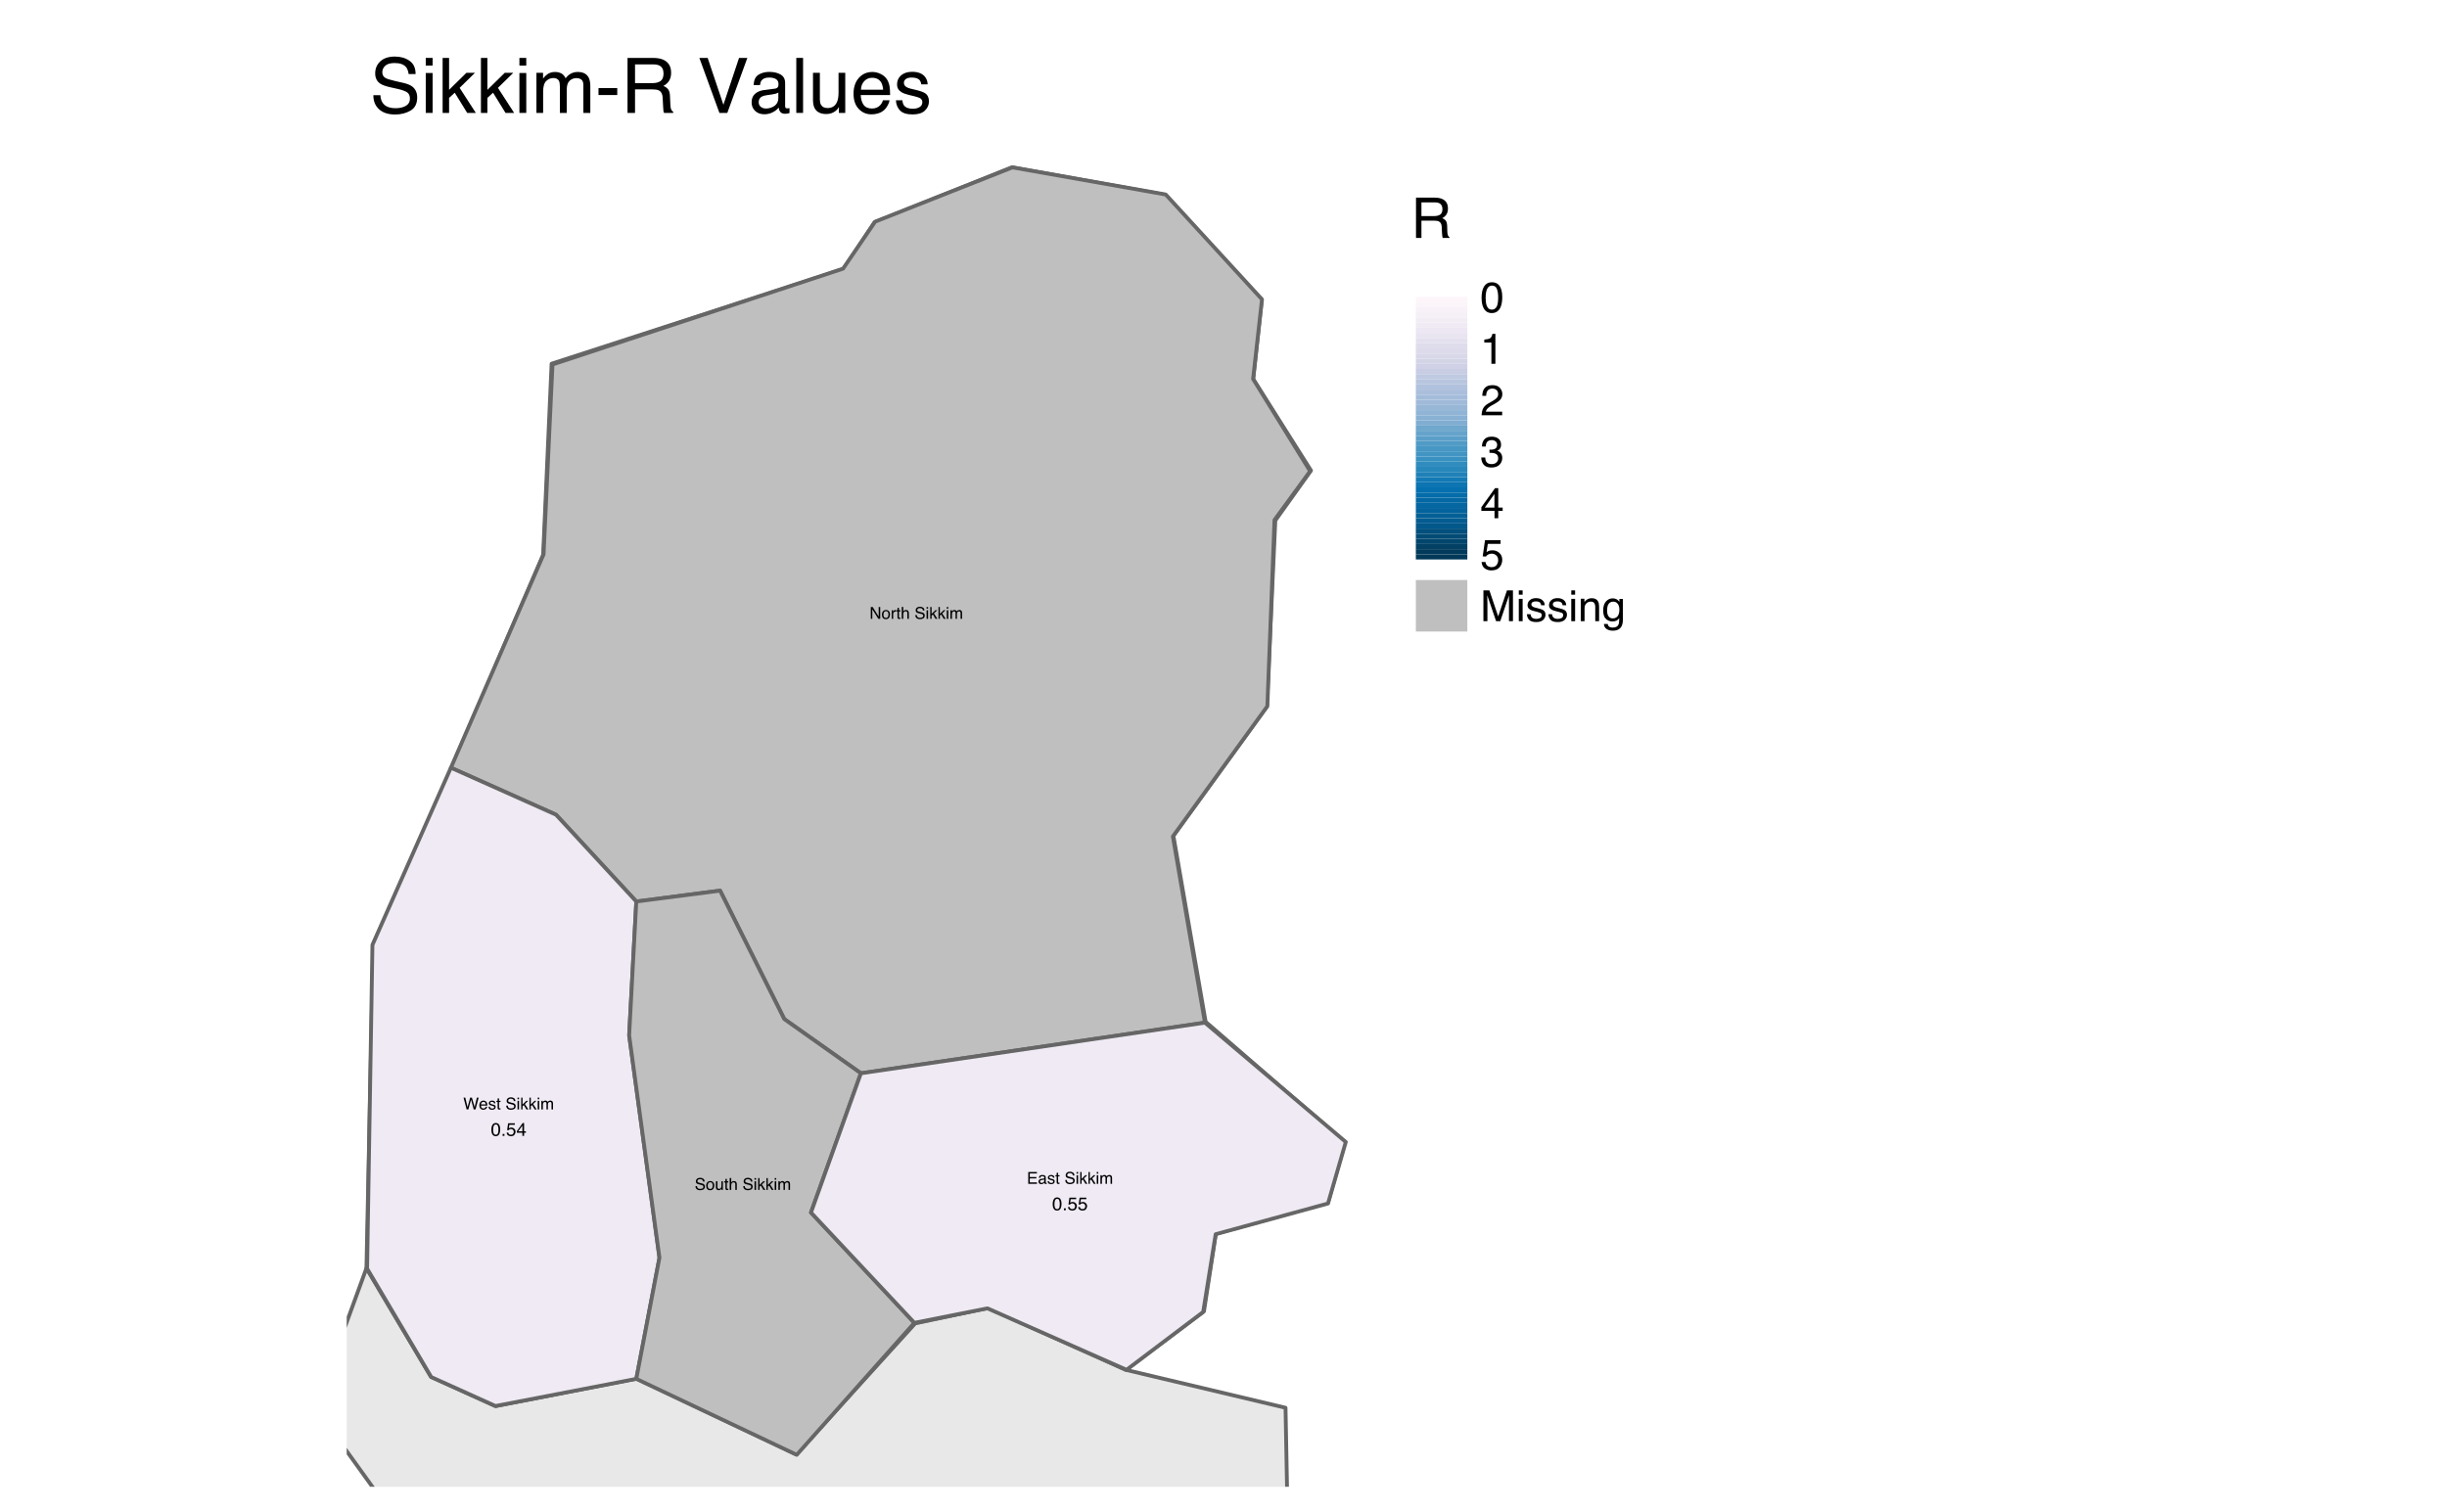 <?xml version="1.0" encoding="UTF-8"?>
<svg xmlns="http://www.w3.org/2000/svg" xmlns:xlink="http://www.w3.org/1999/xlink" width="479pt" height="296pt" viewBox="0 0 479 296" version="1.1">
<defs>
<g>
<symbol overflow="visible" id="glyph0-0">
<path style="stroke:none;" d="M 0.484 0 L 0.484 -10.766 L 9.031 -10.766 L 9.031 0 Z M 7.672 -1.344 L 7.672 -9.406 L 1.828 -9.406 L 1.828 -1.344 Z M 7.672 -1.344 "/>
</symbol>
<symbol overflow="visible" id="glyph0-1">
<path style="stroke:none;" d="M 2.094 -3.469 C 2.125 -2.863 2.27 -2.367 2.531 -1.984 C 3.008 -1.273 3.859 -0.922 5.078 -0.922 C 5.629 -0.922 6.129 -1 6.578 -1.156 C 7.441 -1.457 7.875 -2 7.875 -2.781 C 7.875 -3.363 7.691 -3.781 7.328 -4.031 C 6.961 -4.27 6.383 -4.484 5.594 -4.672 L 4.125 -5 C 3.176 -5.207 2.504 -5.441 2.109 -5.703 C 1.422 -6.148 1.078 -6.82 1.078 -7.719 C 1.078 -8.688 1.41 -9.477 2.078 -10.094 C 2.754 -10.719 3.703 -11.031 4.922 -11.031 C 6.055 -11.031 7.016 -10.754 7.797 -10.203 C 8.586 -9.66 8.984 -8.797 8.984 -7.609 L 7.625 -7.609 C 7.539 -8.18 7.383 -8.617 7.156 -8.922 C 6.707 -9.484 5.953 -9.766 4.891 -9.766 C 4.023 -9.766 3.406 -9.582 3.031 -9.219 C 2.656 -8.863 2.469 -8.445 2.469 -7.969 C 2.469 -7.438 2.688 -7.051 3.125 -6.812 C 3.414 -6.656 4.066 -6.457 5.078 -6.219 L 6.594 -5.875 C 7.32 -5.707 7.883 -5.484 8.281 -5.203 C 8.957 -4.703 9.297 -3.973 9.297 -3.016 C 9.297 -1.816 8.863 -0.961 8 -0.453 C 7.133 0.055 6.129 0.312 4.984 0.312 C 3.641 0.312 2.594 -0.023 1.844 -0.703 C 1.082 -1.391 0.707 -2.312 0.719 -3.469 Z M 5.047 -11.047 Z M 5.047 -11.047 "/>
</symbol>
<symbol overflow="visible" id="glyph0-2">
<path style="stroke:none;" d="M 0.969 -7.812 L 2.312 -7.812 L 2.312 0 L 0.969 0 Z M 0.969 -10.766 L 2.312 -10.766 L 2.312 -9.266 L 0.969 -9.266 Z M 0.969 -10.766 "/>
</symbol>
<symbol overflow="visible" id="glyph0-3">
<path style="stroke:none;" d="M 0.938 -10.766 L 2.203 -10.766 L 2.203 -4.516 L 5.594 -7.844 L 7.266 -7.844 L 4.266 -4.906 L 7.438 0 L 5.75 0 L 3.312 -3.953 L 2.203 -2.938 L 2.203 0 L 0.938 0 Z M 0.938 -10.766 "/>
</symbol>
<symbol overflow="visible" id="glyph0-4">
<path style="stroke:none;" d="M 0.969 -7.844 L 2.266 -7.844 L 2.266 -6.734 C 2.578 -7.117 2.863 -7.398 3.125 -7.578 C 3.551 -7.867 4.039 -8.016 4.594 -8.016 C 5.219 -8.016 5.723 -7.863 6.109 -7.562 C 6.328 -7.383 6.52 -7.125 6.688 -6.781 C 6.988 -7.195 7.336 -7.504 7.734 -7.703 C 8.129 -7.91 8.57 -8.016 9.062 -8.016 C 10.113 -8.016 10.832 -7.633 11.219 -6.875 C 11.414 -6.469 11.516 -5.914 11.516 -5.219 L 11.516 0 L 10.156 0 L 10.156 -5.453 C 10.156 -5.973 10.023 -6.328 9.766 -6.516 C 9.504 -6.711 9.18 -6.812 8.797 -6.812 C 8.285 -6.812 7.844 -6.641 7.469 -6.297 C 7.094 -5.953 6.906 -5.375 6.906 -4.562 L 6.906 0 L 5.562 0 L 5.562 -5.125 C 5.562 -5.656 5.5 -6.039 5.375 -6.281 C 5.176 -6.645 4.801 -6.828 4.25 -6.828 C 3.758 -6.828 3.305 -6.633 2.891 -6.25 C 2.484 -5.863 2.281 -5.164 2.281 -4.156 L 2.281 0 L 0.969 0 Z M 0.969 -7.844 "/>
</symbol>
<symbol overflow="visible" id="glyph0-5">
<path style="stroke:none;" d="M 0.625 -4.859 L 4.297 -4.859 L 4.297 -3.5 L 0.625 -3.5 Z M 0.625 -4.859 "/>
</symbol>
<symbol overflow="visible" id="glyph0-6">
<path style="stroke:none;" d="M 6.141 -5.828 C 6.828 -5.828 7.367 -5.961 7.766 -6.234 C 8.16 -6.516 8.359 -7.008 8.359 -7.719 C 8.359 -8.488 8.082 -9.008 7.531 -9.281 C 7.227 -9.426 6.828 -9.5 6.328 -9.5 L 2.781 -9.5 L 2.781 -5.828 Z M 1.312 -10.766 L 6.297 -10.766 C 7.117 -10.766 7.797 -10.645 8.328 -10.406 C 9.336 -9.945 9.844 -9.098 9.844 -7.859 C 9.844 -7.211 9.707 -6.68 9.438 -6.266 C 9.176 -5.859 8.805 -5.531 8.328 -5.281 C 8.742 -5.113 9.055 -4.891 9.266 -4.609 C 9.484 -4.336 9.602 -3.891 9.625 -3.266 L 9.688 -1.812 C 9.695 -1.406 9.727 -1.102 9.781 -0.906 C 9.875 -0.562 10.031 -0.336 10.25 -0.234 L 10.25 0 L 8.469 0 C 8.414 -0.094 8.375 -0.211 8.344 -0.359 C 8.32 -0.504 8.301 -0.785 8.281 -1.203 L 8.188 -3 C 8.156 -3.707 7.895 -4.18 7.406 -4.422 C 7.125 -4.547 6.688 -4.609 6.094 -4.609 L 2.781 -4.609 L 2.781 0 L 1.312 0 Z M 1.312 -10.766 "/>
</symbol>
<symbol overflow="visible" id="glyph0-7">
<path style="stroke:none;" d=""/>
</symbol>
<symbol overflow="visible" id="glyph0-8">
<path style="stroke:none;" d="M 2 -10.766 L 5.078 -1.594 L 8.141 -10.766 L 9.766 -10.766 L 5.844 0 L 4.297 0 L 0.375 -10.766 Z M 2 -10.766 "/>
</symbol>
<symbol overflow="visible" id="glyph0-9">
<path style="stroke:none;" d="M 1.984 -2.094 C 1.984 -1.707 2.117 -1.406 2.391 -1.188 C 2.672 -0.969 3.004 -0.859 3.391 -0.859 C 3.848 -0.859 4.297 -0.961 4.734 -1.172 C 5.461 -1.535 5.828 -2.125 5.828 -2.938 L 5.828 -3.984 C 5.672 -3.891 5.461 -3.805 5.203 -3.734 C 4.953 -3.672 4.703 -3.625 4.453 -3.594 L 3.656 -3.484 C 3.176 -3.422 2.816 -3.32 2.578 -3.188 C 2.18 -2.957 1.984 -2.594 1.984 -2.094 Z M 5.172 -4.75 C 5.473 -4.789 5.676 -4.922 5.781 -5.141 C 5.832 -5.254 5.859 -5.422 5.859 -5.641 C 5.859 -6.086 5.695 -6.41 5.375 -6.609 C 5.062 -6.816 4.609 -6.922 4.016 -6.922 C 3.328 -6.922 2.836 -6.734 2.547 -6.359 C 2.391 -6.16 2.285 -5.859 2.234 -5.453 L 1 -5.453 C 1.031 -6.422 1.344 -7.094 1.938 -7.469 C 2.539 -7.844 3.242 -8.031 4.047 -8.031 C 4.961 -8.031 5.711 -7.852 6.297 -7.5 C 6.867 -7.156 7.156 -6.609 7.156 -5.859 L 7.156 -1.344 C 7.156 -1.207 7.18 -1.098 7.234 -1.016 C 7.285 -0.93 7.406 -0.891 7.594 -0.891 C 7.645 -0.891 7.707 -0.895 7.781 -0.906 C 7.852 -0.914 7.93 -0.926 8.016 -0.938 L 8.016 0.031 C 7.816 0.094 7.66 0.129 7.547 0.141 C 7.441 0.16 7.297 0.172 7.109 0.172 C 6.66 0.172 6.332 0.008 6.125 -0.312 C 6.02 -0.488 5.941 -0.734 5.891 -1.047 C 5.629 -0.691 5.242 -0.383 4.734 -0.125 C 4.234 0.133 3.68 0.266 3.078 0.266 C 2.348 0.266 1.75 0.047 1.281 -0.391 C 0.82 -0.836 0.594 -1.395 0.594 -2.062 C 0.594 -2.789 0.82 -3.352 1.281 -3.75 C 1.738 -4.145 2.332 -4.391 3.062 -4.484 Z M 4.078 -8.031 Z M 4.078 -8.031 "/>
</symbol>
<symbol overflow="visible" id="glyph0-10">
<path style="stroke:none;" d="M 1 -10.766 L 2.328 -10.766 L 2.328 0 L 1 0 Z M 1 -10.766 "/>
</symbol>
<symbol overflow="visible" id="glyph0-11">
<path style="stroke:none;" d="M 2.281 -7.844 L 2.281 -2.641 C 2.281 -2.234 2.344 -1.906 2.469 -1.656 C 2.707 -1.188 3.145 -0.953 3.781 -0.953 C 4.695 -0.953 5.32 -1.363 5.656 -2.188 C 5.844 -2.625 5.938 -3.223 5.938 -3.984 L 5.938 -7.844 L 7.25 -7.844 L 7.25 0 L 6 0 L 6.016 -1.156 C 5.848 -0.852 5.641 -0.602 5.391 -0.406 C 4.879 0.008 4.266 0.219 3.547 0.219 C 2.43 0.219 1.672 -0.156 1.266 -0.906 C 1.047 -1.312 0.938 -1.848 0.938 -2.516 L 0.938 -7.844 Z M 4.094 -8.031 Z M 4.094 -8.031 "/>
</symbol>
<symbol overflow="visible" id="glyph0-12">
<path style="stroke:none;" d="M 4.234 -8.016 C 4.785 -8.016 5.32 -7.883 5.844 -7.625 C 6.375 -7.363 6.773 -7.023 7.047 -6.609 C 7.305 -6.211 7.484 -5.754 7.578 -5.234 C 7.648 -4.867 7.688 -4.289 7.688 -3.5 L 1.938 -3.5 C 1.969 -2.707 2.156 -2.066 2.5 -1.578 C 2.852 -1.098 3.398 -0.859 4.141 -0.859 C 4.828 -0.859 5.375 -1.086 5.781 -1.547 C 6.02 -1.805 6.188 -2.113 6.281 -2.469 L 7.578 -2.469 C 7.547 -2.176 7.43 -1.852 7.234 -1.5 C 7.047 -1.145 6.832 -0.852 6.594 -0.625 C 6.188 -0.238 5.691 0.02 5.109 0.156 C 4.785 0.238 4.426 0.281 4.031 0.281 C 3.051 0.281 2.223 -0.07 1.547 -0.781 C 0.867 -1.5 0.531 -2.492 0.531 -3.766 C 0.531 -5.023 0.867 -6.047 1.547 -6.828 C 2.234 -7.617 3.129 -8.016 4.234 -8.016 Z M 6.328 -4.547 C 6.273 -5.117 6.156 -5.578 5.969 -5.922 C 5.602 -6.555 5 -6.875 4.156 -6.875 C 3.551 -6.875 3.039 -6.656 2.625 -6.219 C 2.219 -5.781 2.004 -5.223 1.984 -4.547 Z M 4.109 -8.031 Z M 4.109 -8.031 "/>
</symbol>
<symbol overflow="visible" id="glyph0-13">
<path style="stroke:none;" d="M 1.75 -2.469 C 1.789 -2.02 1.898 -1.68 2.078 -1.453 C 2.41 -1.023 2.988 -0.812 3.812 -0.812 C 4.301 -0.812 4.727 -0.914 5.094 -1.125 C 5.469 -1.344 5.656 -1.672 5.656 -2.109 C 5.656 -2.453 5.504 -2.711 5.203 -2.891 C 5.016 -2.992 4.641 -3.117 4.078 -3.266 L 3.031 -3.516 C 2.363 -3.68 1.867 -3.867 1.547 -4.078 C 0.984 -4.43 0.703 -4.926 0.703 -5.562 C 0.703 -6.301 0.969 -6.898 1.5 -7.359 C 2.039 -7.816 2.758 -8.047 3.656 -8.047 C 4.844 -8.047 5.695 -7.703 6.219 -7.016 C 6.539 -6.566 6.695 -6.094 6.688 -5.594 L 5.453 -5.594 C 5.422 -5.883 5.316 -6.156 5.141 -6.406 C 4.836 -6.75 4.312 -6.922 3.562 -6.922 C 3.062 -6.922 2.68 -6.82 2.422 -6.625 C 2.172 -6.438 2.047 -6.188 2.047 -5.875 C 2.047 -5.539 2.211 -5.27 2.547 -5.062 C 2.742 -4.938 3.031 -4.828 3.406 -4.734 L 4.281 -4.531 C 5.227 -4.301 5.863 -4.078 6.188 -3.859 C 6.695 -3.523 6.953 -2.992 6.953 -2.266 C 6.953 -1.566 6.688 -0.961 6.156 -0.453 C 5.633 0.047 4.832 0.297 3.75 0.297 C 2.582 0.297 1.754 0.031 1.266 -0.5 C 0.773 -1.031 0.516 -1.688 0.484 -2.469 Z M 3.703 -8.031 Z M 3.703 -8.031 "/>
</symbol>
<symbol overflow="visible" id="glyph1-0">
<path style="stroke:none;" d="M 0.156 0 L 0.156 -3.438 L 2.891 -3.438 L 2.891 0 Z M 2.453 -0.438 L 2.453 -3.016 L 0.578 -3.016 L 0.578 -0.438 Z M 2.453 -0.438 "/>
</symbol>
<symbol overflow="visible" id="glyph1-1">
<path style="stroke:none;" d="M 0.672 -1.109 C 0.68 -0.91 0.727 -0.754 0.812 -0.641 C 0.969 -0.41 1.238 -0.297 1.625 -0.297 C 1.801 -0.297 1.961 -0.32 2.109 -0.375 C 2.379 -0.469 2.516 -0.641 2.516 -0.891 C 2.516 -1.078 2.457 -1.207 2.344 -1.281 C 2.227 -1.363 2.039 -1.43 1.781 -1.484 L 1.328 -1.594 C 1.016 -1.664 0.797 -1.742 0.672 -1.828 C 0.453 -1.973 0.344 -2.188 0.344 -2.469 C 0.344 -2.781 0.445 -3.035 0.656 -3.234 C 0.875 -3.43 1.18 -3.531 1.578 -3.531 C 1.941 -3.531 2.25 -3.441 2.5 -3.266 C 2.75 -3.086 2.875 -2.812 2.875 -2.438 L 2.438 -2.438 C 2.414 -2.613 2.363 -2.754 2.281 -2.859 C 2.145 -3.035 1.906 -3.125 1.562 -3.125 C 1.289 -3.125 1.094 -3.066 0.969 -2.953 C 0.852 -2.836 0.797 -2.703 0.797 -2.547 C 0.797 -2.379 0.863 -2.254 1 -2.172 C 1.094 -2.129 1.301 -2.066 1.625 -1.984 L 2.109 -1.875 C 2.336 -1.82 2.516 -1.75 2.641 -1.656 C 2.859 -1.5 2.969 -1.27 2.969 -0.969 C 2.969 -0.582 2.828 -0.305 2.547 -0.141 C 2.273 0.016 1.957 0.094 1.594 0.094 C 1.164 0.094 0.832 -0.016 0.594 -0.234 C 0.344 -0.441 0.223 -0.734 0.234 -1.109 Z M 1.609 -3.531 Z M 1.609 -3.531 "/>
</symbol>
<symbol overflow="visible" id="glyph1-2">
<path style="stroke:none;" d="M 0.312 -2.5 L 0.734 -2.5 L 0.734 0 L 0.312 0 Z M 0.312 -3.438 L 0.734 -3.438 L 0.734 -2.969 L 0.312 -2.969 Z M 0.312 -3.438 "/>
</symbol>
<symbol overflow="visible" id="glyph1-3">
<path style="stroke:none;" d="M 0.297 -3.438 L 0.703 -3.438 L 0.703 -1.438 L 1.781 -2.516 L 2.328 -2.516 L 1.359 -1.562 L 2.375 0 L 1.844 0 L 1.062 -1.266 L 0.703 -0.938 L 0.703 0 L 0.297 0 Z M 0.297 -3.438 "/>
</symbol>
<symbol overflow="visible" id="glyph1-4">
<path style="stroke:none;" d="M 0.312 -2.516 L 0.719 -2.516 L 0.719 -2.156 C 0.82 -2.281 0.914 -2.367 1 -2.422 C 1.133 -2.516 1.289 -2.562 1.469 -2.562 C 1.664 -2.562 1.828 -2.516 1.953 -2.422 C 2.023 -2.359 2.086 -2.273 2.141 -2.172 C 2.234 -2.305 2.344 -2.406 2.469 -2.469 C 2.594 -2.531 2.734 -2.562 2.891 -2.562 C 3.234 -2.562 3.469 -2.441 3.594 -2.203 C 3.656 -2.066 3.688 -1.891 3.688 -1.672 L 3.688 0 L 3.25 0 L 3.25 -1.75 C 3.25 -1.914 3.207 -2.031 3.125 -2.094 C 3.039 -2.156 2.938 -2.188 2.812 -2.188 C 2.645 -2.188 2.5 -2.129 2.375 -2.016 C 2.258 -1.898 2.203 -1.711 2.203 -1.453 L 2.203 0 L 1.781 0 L 1.781 -1.641 C 1.781 -1.805 1.758 -1.93 1.719 -2.016 C 1.656 -2.129 1.535 -2.188 1.359 -2.188 C 1.203 -2.188 1.055 -2.125 0.922 -2 C 0.797 -1.875 0.734 -1.648 0.734 -1.328 L 0.734 0 L 0.312 0 Z M 0.312 -2.516 "/>
</symbol>
<symbol overflow="visible" id="glyph2-0">
<path style="stroke:none;" d="M 0.109 0 L 0.109 -2.312 L 1.953 -2.312 L 1.953 0 Z M 1.656 -0.297 L 1.656 -2.031 L 0.391 -2.031 L 0.391 -0.297 Z M 1.656 -0.297 "/>
</symbol>
<symbol overflow="visible" id="glyph2-1">
<path style="stroke:none;" d="M 0.25 -2.312 L 0.625 -2.312 L 1.797 -0.438 L 1.797 -2.312 L 2.094 -2.312 L 2.094 0 L 1.734 0 L 0.547 -1.875 L 0.547 0 L 0.25 0 Z M 1.141 -2.312 Z M 1.141 -2.312 "/>
</symbol>
<symbol overflow="visible" id="glyph2-2">
<path style="stroke:none;" d="M 0.875 -0.188 C 1.062 -0.188 1.191 -0.254 1.266 -0.391 C 1.336 -0.535 1.375 -0.695 1.375 -0.875 C 1.375 -1.031 1.348 -1.16 1.297 -1.266 C 1.211 -1.422 1.078 -1.5 0.891 -1.5 C 0.711 -1.5 0.582 -1.43 0.5 -1.297 C 0.426 -1.16 0.391 -1 0.391 -0.812 C 0.391 -0.633 0.426 -0.484 0.5 -0.359 C 0.582 -0.242 0.707 -0.188 0.875 -0.188 Z M 0.891 -1.734 C 1.109 -1.734 1.289 -1.66 1.438 -1.516 C 1.594 -1.367 1.672 -1.156 1.672 -0.875 C 1.672 -0.602 1.602 -0.379 1.469 -0.203 C 1.332 -0.023 1.129 0.062 0.859 0.062 C 0.617 0.062 0.43 -0.016 0.297 -0.172 C 0.16 -0.328 0.094 -0.539 0.094 -0.812 C 0.094 -1.094 0.164 -1.316 0.312 -1.484 C 0.457 -1.648 0.648 -1.734 0.891 -1.734 Z M 0.875 -1.734 Z M 0.875 -1.734 "/>
</symbol>
<symbol overflow="visible" id="glyph2-3">
<path style="stroke:none;" d="M 0.219 -1.688 L 0.484 -1.688 L 0.484 -1.406 C 0.504 -1.457 0.555 -1.523 0.641 -1.609 C 0.734 -1.691 0.836 -1.734 0.953 -1.734 C 0.953 -1.734 0.957 -1.727 0.969 -1.719 C 0.988 -1.719 1.016 -1.719 1.047 -1.719 L 1.047 -1.422 C 1.023 -1.422 1.004 -1.422 0.984 -1.422 C 0.973 -1.422 0.961 -1.422 0.953 -1.422 C 0.805 -1.422 0.691 -1.375 0.609 -1.281 C 0.535 -1.195 0.5 -1.094 0.5 -0.969 L 0.5 0 L 0.219 0 Z M 0.219 -1.688 "/>
</symbol>
<symbol overflow="visible" id="glyph2-4">
<path style="stroke:none;" d="M 0.266 -2.156 L 0.547 -2.156 L 0.547 -1.688 L 0.828 -1.688 L 0.828 -1.453 L 0.547 -1.453 L 0.547 -0.359 C 0.547 -0.297 0.566 -0.254 0.609 -0.234 C 0.629 -0.223 0.664 -0.219 0.719 -0.219 C 0.738 -0.219 0.754 -0.219 0.766 -0.219 C 0.785 -0.219 0.805 -0.219 0.828 -0.219 L 0.828 0 C 0.797 0.008 0.758 0.016 0.719 0.016 C 0.688 0.023 0.648 0.031 0.609 0.031 C 0.473 0.031 0.379 0 0.328 -0.062 C 0.285 -0.133 0.266 -0.227 0.266 -0.344 L 0.266 -1.453 L 0.031 -1.453 L 0.031 -1.688 L 0.266 -1.688 Z M 0.266 -2.156 "/>
</symbol>
<symbol overflow="visible" id="glyph2-5">
<path style="stroke:none;" d="M 0.203 -2.328 L 0.5 -2.328 L 0.5 -1.469 C 0.562 -1.551 0.617 -1.609 0.672 -1.641 C 0.766 -1.703 0.879 -1.734 1.016 -1.734 C 1.266 -1.734 1.43 -1.645 1.516 -1.469 C 1.566 -1.375 1.594 -1.242 1.594 -1.078 L 1.594 0 L 1.297 0 L 1.297 -1.062 C 1.297 -1.188 1.281 -1.281 1.25 -1.344 C 1.195 -1.438 1.098 -1.484 0.953 -1.484 C 0.836 -1.484 0.734 -1.441 0.641 -1.359 C 0.547 -1.273 0.5 -1.117 0.5 -0.891 L 0.5 0 L 0.203 0 Z M 0.203 -2.328 "/>
</symbol>
<symbol overflow="visible" id="glyph2-6">
<path style="stroke:none;" d=""/>
</symbol>
<symbol overflow="visible" id="glyph2-7">
<path style="stroke:none;" d="M 0.453 -0.75 C 0.461 -0.613 0.492 -0.504 0.547 -0.422 C 0.648 -0.273 0.832 -0.203 1.094 -0.203 C 1.207 -0.203 1.316 -0.219 1.422 -0.25 C 1.609 -0.312 1.703 -0.426 1.703 -0.594 C 1.703 -0.719 1.66 -0.812 1.578 -0.875 C 1.492 -0.926 1.367 -0.969 1.203 -1 L 0.891 -1.078 C 0.68 -1.117 0.535 -1.172 0.453 -1.234 C 0.305 -1.328 0.234 -1.473 0.234 -1.672 C 0.234 -1.879 0.305 -2.047 0.453 -2.172 C 0.598 -2.305 0.801 -2.375 1.062 -2.375 C 1.301 -2.375 1.504 -2.316 1.672 -2.203 C 1.848 -2.086 1.938 -1.898 1.938 -1.641 L 1.641 -1.641 C 1.629 -1.766 1.598 -1.859 1.547 -1.922 C 1.441 -2.047 1.273 -2.109 1.047 -2.109 C 0.867 -2.109 0.738 -2.066 0.656 -1.984 C 0.57 -1.91 0.531 -1.82 0.531 -1.719 C 0.531 -1.602 0.578 -1.52 0.672 -1.469 C 0.734 -1.438 0.875 -1.395 1.094 -1.344 L 1.422 -1.266 C 1.578 -1.234 1.695 -1.188 1.781 -1.125 C 1.926 -1.008 2 -0.852 2 -0.656 C 2 -0.395 1.906 -0.207 1.719 -0.094 C 1.531 0.008 1.316 0.062 1.078 0.062 C 0.785 0.062 0.555 -0.008 0.391 -0.156 C 0.234 -0.301 0.156 -0.5 0.156 -0.75 Z M 1.094 -2.391 Z M 1.094 -2.391 "/>
</symbol>
<symbol overflow="visible" id="glyph2-8">
<path style="stroke:none;" d="M 0.203 -1.688 L 0.5 -1.688 L 0.5 0 L 0.203 0 Z M 0.203 -2.312 L 0.5 -2.312 L 0.5 -2 L 0.203 -2 Z M 0.203 -2.312 "/>
</symbol>
<symbol overflow="visible" id="glyph2-9">
<path style="stroke:none;" d="M 0.203 -2.312 L 0.469 -2.312 L 0.469 -0.969 L 1.203 -1.688 L 1.562 -1.688 L 0.922 -1.062 L 1.609 0 L 1.234 0 L 0.719 -0.859 L 0.469 -0.641 L 0.469 0 L 0.203 0 Z M 0.203 -2.312 "/>
</symbol>
<symbol overflow="visible" id="glyph2-10">
<path style="stroke:none;" d="M 0.203 -1.688 L 0.484 -1.688 L 0.484 -1.453 C 0.555 -1.535 0.617 -1.598 0.672 -1.641 C 0.766 -1.703 0.867 -1.734 0.984 -1.734 C 1.117 -1.734 1.227 -1.695 1.312 -1.625 C 1.363 -1.594 1.406 -1.539 1.438 -1.469 C 1.5 -1.551 1.57 -1.613 1.656 -1.656 C 1.75 -1.707 1.848 -1.734 1.953 -1.734 C 2.18 -1.734 2.336 -1.648 2.422 -1.484 C 2.461 -1.391 2.484 -1.27 2.484 -1.125 L 2.484 0 L 2.188 0 L 2.188 -1.172 C 2.188 -1.285 2.156 -1.363 2.094 -1.406 C 2.039 -1.445 1.973 -1.469 1.891 -1.469 C 1.785 -1.469 1.691 -1.43 1.609 -1.359 C 1.523 -1.285 1.484 -1.16 1.484 -0.984 L 1.484 0 L 1.203 0 L 1.203 -1.109 C 1.203 -1.223 1.188 -1.305 1.156 -1.359 C 1.113 -1.43 1.035 -1.469 0.922 -1.469 C 0.805 -1.469 0.707 -1.426 0.625 -1.344 C 0.539 -1.258 0.5 -1.109 0.5 -0.891 L 0.5 0 L 0.203 0 Z M 0.203 -1.688 "/>
</symbol>
<symbol overflow="visible" id="glyph2-11">
<path style="stroke:none;" d="M 0.406 -2.312 L 0.844 -0.438 L 1.359 -2.312 L 1.703 -2.312 L 2.234 -0.438 L 2.672 -2.312 L 3.016 -2.312 L 2.406 0 L 2.062 0 L 1.531 -1.922 L 1 0 L 0.672 0 L 0.062 -2.312 Z M 0.406 -2.312 "/>
</symbol>
<symbol overflow="visible" id="glyph2-12">
<path style="stroke:none;" d="M 0.906 -1.734 C 1.031 -1.734 1.148 -1.703 1.266 -1.641 C 1.379 -1.586 1.461 -1.516 1.516 -1.422 C 1.578 -1.336 1.617 -1.238 1.641 -1.125 C 1.648 -1.051 1.656 -0.926 1.656 -0.75 L 0.422 -0.75 C 0.422 -0.582 0.457 -0.445 0.531 -0.344 C 0.613 -0.238 0.734 -0.188 0.891 -0.188 C 1.035 -0.188 1.156 -0.234 1.25 -0.328 C 1.301 -0.391 1.336 -0.457 1.359 -0.531 L 1.641 -0.531 C 1.629 -0.469 1.602 -0.395 1.562 -0.312 C 1.52 -0.238 1.473 -0.18 1.422 -0.141 C 1.336 -0.055 1.227 0 1.094 0.031 C 1.031 0.051 0.957 0.062 0.875 0.062 C 0.656 0.062 0.473 -0.016 0.328 -0.172 C 0.18 -0.328 0.109 -0.539 0.109 -0.812 C 0.109 -1.082 0.18 -1.301 0.328 -1.469 C 0.484 -1.645 0.676 -1.734 0.906 -1.734 Z M 1.359 -0.984 C 1.348 -1.109 1.32 -1.207 1.281 -1.281 C 1.207 -1.414 1.078 -1.484 0.891 -1.484 C 0.766 -1.484 0.656 -1.438 0.562 -1.344 C 0.477 -1.25 0.43 -1.129 0.422 -0.984 Z M 0.891 -1.734 Z M 0.891 -1.734 "/>
</symbol>
<symbol overflow="visible" id="glyph2-13">
<path style="stroke:none;" d="M 0.375 -0.531 C 0.383 -0.438 0.41 -0.363 0.453 -0.312 C 0.523 -0.219 0.648 -0.172 0.828 -0.172 C 0.93 -0.172 1.02 -0.191 1.094 -0.234 C 1.176 -0.285 1.219 -0.359 1.219 -0.453 C 1.219 -0.523 1.188 -0.582 1.125 -0.625 C 1.082 -0.645 1 -0.672 0.875 -0.703 L 0.656 -0.766 C 0.508 -0.797 0.398 -0.832 0.328 -0.875 C 0.211 -0.957 0.156 -1.066 0.156 -1.203 C 0.156 -1.359 0.211 -1.484 0.328 -1.578 C 0.441 -1.68 0.598 -1.734 0.797 -1.734 C 1.047 -1.734 1.227 -1.66 1.344 -1.516 C 1.414 -1.422 1.445 -1.316 1.438 -1.203 L 1.172 -1.203 C 1.172 -1.266 1.148 -1.32 1.109 -1.375 C 1.047 -1.457 0.93 -1.5 0.766 -1.5 C 0.66 -1.5 0.578 -1.477 0.516 -1.438 C 0.461 -1.395 0.438 -1.336 0.438 -1.266 C 0.438 -1.191 0.473 -1.133 0.547 -1.094 C 0.586 -1.062 0.648 -1.035 0.734 -1.016 L 0.922 -0.969 C 1.129 -0.926 1.266 -0.879 1.328 -0.828 C 1.441 -0.754 1.5 -0.641 1.5 -0.484 C 1.5 -0.336 1.441 -0.207 1.328 -0.094 C 1.211 0.008 1.039 0.062 0.812 0.062 C 0.551 0.062 0.367 0.004 0.266 -0.109 C 0.16 -0.223 0.109 -0.363 0.109 -0.531 Z M 0.797 -1.734 Z M 0.797 -1.734 "/>
</symbol>
<symbol overflow="visible" id="glyph2-14">
<path style="stroke:none;" d="M 0.5 -1.688 L 0.5 -0.562 C 0.5 -0.477 0.508 -0.41 0.531 -0.359 C 0.582 -0.254 0.676 -0.203 0.812 -0.203 C 1.008 -0.203 1.145 -0.289 1.219 -0.469 C 1.258 -0.562 1.281 -0.691 1.281 -0.859 L 1.281 -1.688 L 1.562 -1.688 L 1.562 0 L 1.297 0 L 1.297 -0.25 C 1.266 -0.188 1.219 -0.133 1.156 -0.094 C 1.051 0 0.922 0.047 0.766 0.047 C 0.523 0.047 0.359 -0.035 0.266 -0.203 C 0.223 -0.285 0.203 -0.398 0.203 -0.547 L 0.203 -1.688 Z M 0.891 -1.734 Z M 0.891 -1.734 "/>
</symbol>
<symbol overflow="visible" id="glyph2-15">
<path style="stroke:none;" d="M 0.281 -2.312 L 1.969 -2.312 L 1.969 -2.031 L 0.578 -2.031 L 0.578 -1.328 L 1.859 -1.328 L 1.859 -1.062 L 0.578 -1.062 L 0.578 -0.281 L 1.984 -0.281 L 1.984 0 L 0.281 0 Z M 1.141 -2.312 Z M 1.141 -2.312 "/>
</symbol>
<symbol overflow="visible" id="glyph2-16">
<path style="stroke:none;" d="M 0.422 -0.453 C 0.422 -0.367 0.453 -0.301 0.516 -0.25 C 0.578 -0.207 0.648 -0.188 0.734 -0.188 C 0.828 -0.188 0.922 -0.207 1.016 -0.25 C 1.172 -0.332 1.25 -0.457 1.25 -0.625 L 1.25 -0.859 C 1.219 -0.836 1.176 -0.816 1.125 -0.797 C 1.07 -0.785 1.02 -0.781 0.969 -0.781 L 0.797 -0.75 C 0.691 -0.738 0.613 -0.719 0.562 -0.688 C 0.469 -0.633 0.422 -0.555 0.422 -0.453 Z M 1.109 -1.031 C 1.18 -1.031 1.227 -1.055 1.25 -1.109 C 1.258 -1.129 1.266 -1.164 1.266 -1.219 C 1.266 -1.312 1.227 -1.379 1.156 -1.422 C 1.094 -1.473 0.992 -1.5 0.859 -1.5 C 0.711 -1.5 0.609 -1.457 0.547 -1.375 C 0.516 -1.332 0.492 -1.266 0.484 -1.172 L 0.219 -1.172 C 0.219 -1.379 0.281 -1.523 0.406 -1.609 C 0.539 -1.691 0.695 -1.734 0.875 -1.734 C 1.07 -1.734 1.234 -1.695 1.359 -1.625 C 1.484 -1.539 1.547 -1.422 1.547 -1.266 L 1.547 -0.297 C 1.547 -0.266 1.551 -0.238 1.562 -0.219 C 1.57 -0.195 1.598 -0.188 1.641 -0.188 C 1.648 -0.188 1.66 -0.188 1.672 -0.188 C 1.691 -0.195 1.711 -0.203 1.734 -0.203 L 1.734 0.016 C 1.68 0.023 1.645 0.031 1.625 0.031 C 1.602 0.031 1.57 0.031 1.531 0.031 C 1.438 0.031 1.363 0 1.312 -0.062 C 1.289 -0.102 1.273 -0.156 1.266 -0.219 C 1.211 -0.145 1.129 -0.078 1.016 -0.016 C 0.91 0.035 0.789 0.062 0.656 0.062 C 0.5 0.062 0.367 0.016 0.266 -0.078 C 0.172 -0.18 0.125 -0.301 0.125 -0.438 C 0.125 -0.594 0.172 -0.711 0.266 -0.797 C 0.367 -0.891 0.5 -0.945 0.656 -0.969 Z M 0.875 -1.734 Z M 0.875 -1.734 "/>
</symbol>
<symbol overflow="visible" id="glyph3-0">
<path style="stroke:none;" d="M 0.109 0 L 0.109 -2.578 L 2.156 -2.578 L 2.156 0 Z M 1.844 -0.328 L 1.844 -2.25 L 0.438 -2.25 L 0.438 -0.328 Z M 1.844 -0.328 "/>
</symbol>
<symbol overflow="visible" id="glyph3-1">
<path style="stroke:none;" d="M 0.969 -2.516 C 1.289 -2.516 1.523 -2.379 1.672 -2.109 C 1.785 -1.898 1.844 -1.617 1.844 -1.266 C 1.844 -0.922 1.789 -0.633 1.688 -0.406 C 1.539 -0.094 1.301 0.062 0.969 0.062 C 0.664 0.062 0.441 -0.066 0.297 -0.328 C 0.172 -0.547 0.109 -0.836 0.109 -1.203 C 0.109 -1.492 0.145 -1.738 0.219 -1.938 C 0.363 -2.32 0.613 -2.516 0.969 -2.516 Z M 0.969 -0.219 C 1.133 -0.219 1.266 -0.289 1.359 -0.438 C 1.453 -0.582 1.5 -0.852 1.5 -1.25 C 1.5 -1.531 1.461 -1.766 1.391 -1.953 C 1.328 -2.141 1.191 -2.234 0.984 -2.234 C 0.805 -2.234 0.672 -2.145 0.578 -1.969 C 0.492 -1.789 0.453 -1.531 0.453 -1.188 C 0.453 -0.938 0.477 -0.734 0.531 -0.578 C 0.613 -0.336 0.758 -0.219 0.969 -0.219 Z M 0.969 -0.219 "/>
</symbol>
<symbol overflow="visible" id="glyph3-2">
<path style="stroke:none;" d="M 0.312 -0.375 L 0.672 -0.375 L 0.672 0 L 0.312 0 Z M 0.312 -0.375 "/>
</symbol>
<symbol overflow="visible" id="glyph3-3">
<path style="stroke:none;" d="M 0.438 -0.641 C 0.457 -0.461 0.539 -0.336 0.688 -0.266 C 0.77 -0.234 0.859 -0.219 0.953 -0.219 C 1.141 -0.219 1.273 -0.273 1.359 -0.391 C 1.453 -0.516 1.5 -0.648 1.5 -0.797 C 1.5 -0.961 1.445 -1.094 1.344 -1.188 C 1.238 -1.289 1.109 -1.344 0.953 -1.344 C 0.848 -1.344 0.754 -1.32 0.672 -1.281 C 0.598 -1.238 0.535 -1.18 0.484 -1.109 L 0.203 -1.125 L 0.391 -2.469 L 1.703 -2.469 L 1.703 -2.172 L 0.641 -2.172 L 0.531 -1.469 C 0.582 -1.508 0.633 -1.539 0.688 -1.562 C 0.781 -1.602 0.891 -1.625 1.016 -1.625 C 1.242 -1.625 1.438 -1.547 1.594 -1.391 C 1.758 -1.242 1.844 -1.062 1.844 -0.844 C 1.844 -0.602 1.77 -0.391 1.625 -0.203 C 1.477 -0.023 1.242 0.062 0.922 0.062 C 0.711 0.062 0.531 0.004 0.375 -0.109 C 0.219 -0.223 0.129 -0.398 0.109 -0.641 Z M 0.438 -0.641 "/>
</symbol>
<symbol overflow="visible" id="glyph3-4">
<path style="stroke:none;" d="M 1.188 -0.891 L 1.188 -2.031 L 0.375 -0.891 Z M 1.188 0 L 1.188 -0.609 L 0.094 -0.609 L 0.094 -0.922 L 1.25 -2.516 L 1.516 -2.516 L 1.516 -0.891 L 1.875 -0.891 L 1.875 -0.609 L 1.516 -0.609 L 1.516 0 Z M 1.188 0 "/>
</symbol>
<symbol overflow="visible" id="glyph4-0">
<path style="stroke:none;" d="M 0.359 0 L 0.359 -7.891 L 6.625 -7.891 L 6.625 0 Z M 5.625 -0.984 L 5.625 -6.906 L 1.344 -6.906 L 1.344 -0.984 Z M 5.625 -0.984 "/>
</symbol>
<symbol overflow="visible" id="glyph4-1">
<path style="stroke:none;" d="M 4.5 -4.281 C 5.008 -4.281 5.41 -4.379 5.703 -4.578 C 5.992 -4.773 6.141 -5.133 6.141 -5.656 C 6.141 -6.219 5.93 -6.602 5.516 -6.812 C 5.297 -6.914 5.004 -6.969 4.641 -6.969 L 2.031 -6.969 L 2.031 -4.281 Z M 0.969 -7.891 L 4.625 -7.891 C 5.219 -7.891 5.711 -7.801 6.109 -7.625 C 6.848 -7.289 7.219 -6.672 7.219 -5.766 C 7.219 -5.285 7.117 -4.895 6.922 -4.594 C 6.734 -4.301 6.461 -4.062 6.109 -3.875 C 6.41 -3.75 6.641 -3.582 6.797 -3.375 C 6.953 -3.176 7.039 -2.848 7.062 -2.391 L 7.094 -1.328 C 7.102 -1.023 7.129 -0.801 7.172 -0.656 C 7.234 -0.406 7.348 -0.242 7.516 -0.172 L 7.516 0 L 6.203 0 C 6.172 -0.07 6.145 -0.16 6.125 -0.266 C 6.102 -0.367 6.082 -0.578 6.062 -0.891 L 6 -2.203 C 5.977 -2.711 5.789 -3.055 5.438 -3.234 C 5.227 -3.336 4.906 -3.391 4.469 -3.391 L 2.031 -3.391 L 2.031 0 L 0.969 0 Z M 0.969 -7.891 "/>
</symbol>
<symbol overflow="visible" id="glyph5-0">
<path style="stroke:none;" d="M 0.266 0 L 0.266 -6.031 L 5.062 -6.031 L 5.062 0 Z M 4.297 -0.75 L 4.297 -5.281 L 1.031 -5.281 L 1.031 -0.75 Z M 4.297 -0.75 "/>
</symbol>
<symbol overflow="visible" id="glyph5-1">
<path style="stroke:none;" d="M 2.281 -5.875 C 3.039 -5.875 3.586 -5.562 3.922 -4.938 C 4.18 -4.457 4.312 -3.797 4.312 -2.953 C 4.312 -2.148 4.195 -1.488 3.969 -0.969 C 3.613 -0.219 3.047 0.156 2.266 0.156 C 1.555 0.156 1.031 -0.148 0.688 -0.766 C 0.406 -1.273 0.266 -1.957 0.266 -2.812 C 0.266 -3.488 0.348 -4.066 0.516 -4.547 C 0.836 -5.43 1.426 -5.875 2.281 -5.875 Z M 2.266 -0.516 C 2.648 -0.516 2.953 -0.68 3.172 -1.016 C 3.398 -1.359 3.516 -1.992 3.516 -2.922 C 3.516 -3.586 3.43 -4.133 3.266 -4.562 C 3.109 -5 2.789 -5.219 2.312 -5.219 C 1.883 -5.219 1.566 -5.008 1.359 -4.594 C 1.16 -4.188 1.062 -3.586 1.062 -2.797 C 1.062 -2.191 1.125 -1.707 1.25 -1.344 C 1.445 -0.789 1.785 -0.516 2.266 -0.516 Z M 2.266 -0.516 "/>
</symbol>
<symbol overflow="visible" id="glyph5-2">
<path style="stroke:none;" d="M 0.797 -4.156 L 0.797 -4.734 C 1.336 -4.785 1.711 -4.867 1.922 -4.984 C 2.129 -5.109 2.285 -5.398 2.391 -5.859 L 2.969 -5.859 L 2.969 0 L 2.188 0 L 2.188 -4.156 Z M 0.797 -4.156 "/>
</symbol>
<symbol overflow="visible" id="glyph5-3">
<path style="stroke:none;" d="M 0.266 0 C 0.285 -0.508 0.383 -0.953 0.562 -1.328 C 0.75 -1.703 1.109 -2.039 1.641 -2.344 L 2.438 -2.797 C 2.781 -3.004 3.023 -3.18 3.172 -3.328 C 3.398 -3.555 3.516 -3.816 3.516 -4.109 C 3.516 -4.453 3.41 -4.723 3.203 -4.922 C 2.992 -5.117 2.719 -5.219 2.375 -5.219 C 1.875 -5.219 1.523 -5.023 1.328 -4.641 C 1.223 -4.441 1.164 -4.16 1.156 -3.797 L 0.406 -3.797 C 0.414 -4.305 0.508 -4.723 0.688 -5.047 C 1.008 -5.609 1.578 -5.891 2.391 -5.891 C 3.055 -5.891 3.547 -5.707 3.859 -5.344 C 4.172 -4.988 4.328 -4.586 4.328 -4.141 C 4.328 -3.672 4.16 -3.27 3.828 -2.938 C 3.641 -2.738 3.297 -2.5 2.797 -2.219 L 2.234 -1.906 C 1.961 -1.758 1.754 -1.617 1.609 -1.484 C 1.328 -1.254 1.156 -0.992 1.094 -0.703 L 4.297 -0.703 L 4.297 0 Z M 0.266 0 "/>
</symbol>
<symbol overflow="visible" id="glyph5-4">
<path style="stroke:none;" d="M 2.188 0.156 C 1.488 0.156 0.984 -0.031 0.672 -0.406 C 0.359 -0.789 0.203 -1.258 0.203 -1.812 L 0.969 -1.812 C 1 -1.426 1.07 -1.148 1.188 -0.984 C 1.375 -0.672 1.719 -0.516 2.219 -0.516 C 2.613 -0.516 2.926 -0.617 3.156 -0.828 C 3.395 -1.035 3.516 -1.301 3.516 -1.625 C 3.516 -2.031 3.391 -2.312 3.141 -2.469 C 2.891 -2.633 2.547 -2.719 2.109 -2.719 C 2.055 -2.719 2.004 -2.719 1.953 -2.719 C 1.91 -2.719 1.863 -2.719 1.812 -2.719 L 1.812 -3.359 C 1.883 -3.359 1.945 -3.352 2 -3.344 C 2.051 -3.344 2.109 -3.344 2.172 -3.344 C 2.441 -3.344 2.664 -3.391 2.844 -3.484 C 3.156 -3.629 3.312 -3.898 3.312 -4.297 C 3.312 -4.586 3.207 -4.812 3 -4.969 C 2.789 -5.133 2.551 -5.219 2.281 -5.219 C 1.789 -5.219 1.445 -5.051 1.25 -4.719 C 1.145 -4.539 1.086 -4.285 1.078 -3.953 L 0.344 -3.953 C 0.344 -4.391 0.43 -4.758 0.609 -5.062 C 0.91 -5.613 1.441 -5.891 2.203 -5.891 C 2.797 -5.891 3.254 -5.754 3.578 -5.484 C 3.91 -5.211 4.078 -4.828 4.078 -4.328 C 4.078 -3.961 3.984 -3.672 3.797 -3.453 C 3.672 -3.305 3.516 -3.195 3.328 -3.125 C 3.629 -3.039 3.867 -2.875 4.047 -2.625 C 4.223 -2.383 4.312 -2.086 4.312 -1.734 C 4.312 -1.18 4.125 -0.727 3.75 -0.375 C 3.383 -0.02 2.863 0.156 2.188 0.156 Z M 2.188 0.156 "/>
</symbol>
<symbol overflow="visible" id="glyph5-5">
<path style="stroke:none;" d="M 2.781 -2.078 L 2.781 -4.75 L 0.891 -2.078 Z M 2.797 0 L 2.797 -1.438 L 0.219 -1.438 L 0.219 -2.156 L 2.906 -5.891 L 3.531 -5.891 L 3.531 -2.078 L 4.391 -2.078 L 4.391 -1.438 L 3.531 -1.438 L 3.531 0 Z M 2.797 0 "/>
</symbol>
<symbol overflow="visible" id="glyph5-6">
<path style="stroke:none;" d="M 1.031 -1.5 C 1.082 -1.07 1.281 -0.781 1.625 -0.625 C 1.801 -0.539 2.004 -0.5 2.234 -0.5 C 2.672 -0.5 2.992 -0.641 3.203 -0.922 C 3.41 -1.203 3.516 -1.508 3.516 -1.844 C 3.516 -2.258 3.391 -2.578 3.141 -2.797 C 2.891 -3.023 2.594 -3.141 2.25 -3.141 C 1.988 -3.141 1.766 -3.086 1.578 -2.984 C 1.398 -2.891 1.25 -2.754 1.125 -2.578 L 0.484 -2.609 L 0.938 -5.781 L 3.984 -5.781 L 3.984 -5.062 L 1.484 -5.062 L 1.234 -3.438 C 1.367 -3.539 1.5 -3.617 1.625 -3.672 C 1.844 -3.754 2.098 -3.797 2.391 -3.797 C 2.922 -3.797 3.375 -3.625 3.75 -3.281 C 4.125 -2.938 4.312 -2.492 4.312 -1.953 C 4.312 -1.398 4.141 -0.91 3.797 -0.484 C 3.453 -0.066 2.906 0.141 2.156 0.141 C 1.676 0.141 1.254 0.008 0.891 -0.25 C 0.523 -0.52 0.316 -0.938 0.266 -1.5 Z M 1.031 -1.5 "/>
</symbol>
<symbol overflow="visible" id="glyph5-7">
<path style="stroke:none;" d="M 0.625 -6.031 L 1.797 -6.031 L 3.516 -0.938 L 5.234 -6.031 L 6.406 -6.031 L 6.406 0 L 5.625 0 L 5.625 -3.562 C 5.625 -3.688 5.625 -3.891 5.625 -4.172 C 5.633 -4.453 5.641 -4.754 5.641 -5.078 L 3.922 0 L 3.109 0 L 1.375 -5.078 L 1.375 -4.906 C 1.375 -4.75 1.379 -4.52 1.391 -4.219 C 1.398 -3.914 1.406 -3.695 1.406 -3.562 L 1.406 0 L 0.625 0 Z M 0.625 -6.031 "/>
</symbol>
<symbol overflow="visible" id="glyph5-8">
<path style="stroke:none;" d="M 0.547 -4.375 L 1.297 -4.375 L 1.297 0 L 0.547 0 Z M 0.547 -6.031 L 1.297 -6.031 L 1.297 -5.188 L 0.547 -5.188 Z M 0.547 -6.031 "/>
</symbol>
<symbol overflow="visible" id="glyph5-9">
<path style="stroke:none;" d="M 0.984 -1.375 C 1.004 -1.133 1.066 -0.945 1.172 -0.812 C 1.348 -0.57 1.672 -0.453 2.141 -0.453 C 2.41 -0.453 2.648 -0.508 2.859 -0.625 C 3.066 -0.75 3.172 -0.938 3.172 -1.188 C 3.172 -1.375 3.086 -1.52 2.922 -1.625 C 2.816 -1.676 2.602 -1.742 2.281 -1.828 L 1.703 -1.969 C 1.328 -2.062 1.051 -2.164 0.875 -2.281 C 0.551 -2.477 0.391 -2.754 0.391 -3.109 C 0.391 -3.523 0.539 -3.863 0.844 -4.125 C 1.145 -4.383 1.547 -4.516 2.047 -4.516 C 2.711 -4.516 3.191 -4.316 3.484 -3.922 C 3.672 -3.68 3.758 -3.414 3.75 -3.125 L 3.047 -3.125 C 3.035 -3.289 2.977 -3.445 2.875 -3.594 C 2.707 -3.781 2.414 -3.875 2 -3.875 C 1.719 -3.875 1.504 -3.82 1.359 -3.719 C 1.211 -3.613 1.141 -3.473 1.141 -3.297 C 1.141 -3.109 1.234 -2.957 1.422 -2.844 C 1.535 -2.77 1.695 -2.707 1.906 -2.656 L 2.406 -2.531 C 2.938 -2.406 3.289 -2.281 3.469 -2.156 C 3.758 -1.969 3.906 -1.672 3.906 -1.266 C 3.906 -0.879 3.754 -0.539 3.453 -0.25 C 3.16 0.031 2.707 0.172 2.094 0.172 C 1.438 0.172 0.973 0.023 0.703 -0.266 C 0.43 -0.566 0.285 -0.938 0.266 -1.375 Z M 2.078 -4.5 Z M 2.078 -4.5 "/>
</symbol>
<symbol overflow="visible" id="glyph5-10">
<path style="stroke:none;" d="M 0.547 -4.391 L 1.25 -4.391 L 1.25 -3.766 C 1.457 -4.023 1.676 -4.211 1.906 -4.328 C 2.133 -4.441 2.395 -4.5 2.688 -4.5 C 3.301 -4.5 3.719 -4.281 3.938 -3.844 C 4.062 -3.602 4.125 -3.258 4.125 -2.812 L 4.125 0 L 3.375 0 L 3.375 -2.766 C 3.375 -3.035 3.332 -3.254 3.25 -3.422 C 3.125 -3.691 2.891 -3.828 2.547 -3.828 C 2.367 -3.828 2.223 -3.812 2.109 -3.781 C 1.91 -3.719 1.734 -3.598 1.578 -3.422 C 1.453 -3.273 1.367 -3.125 1.328 -2.969 C 1.297 -2.812 1.281 -2.586 1.281 -2.297 L 1.281 0 L 0.547 0 Z M 2.281 -4.5 Z M 2.281 -4.5 "/>
</symbol>
<symbol overflow="visible" id="glyph5-11">
<path style="stroke:none;" d="M 2.094 -4.469 C 2.438 -4.469 2.738 -4.383 3 -4.219 C 3.133 -4.125 3.273 -3.984 3.422 -3.797 L 3.422 -4.359 L 4.109 -4.359 L 4.109 -0.359 C 4.109 0.203 4.023 0.645 3.859 0.969 C 3.555 1.562 2.977 1.859 2.125 1.859 C 1.645 1.859 1.242 1.75 0.922 1.531 C 0.598 1.32 0.422 0.992 0.391 0.547 L 1.141 0.547 C 1.172 0.742 1.238 0.895 1.344 1 C 1.508 1.164 1.773 1.25 2.141 1.25 C 2.703 1.25 3.07 1.051 3.25 0.656 C 3.352 0.414 3.398 -0.004 3.391 -0.609 C 3.242 -0.391 3.066 -0.223 2.859 -0.109 C 2.648 -0.004 2.375 0.047 2.031 0.047 C 1.562 0.047 1.145 -0.117 0.781 -0.453 C 0.426 -0.785 0.25 -1.344 0.25 -2.125 C 0.25 -2.863 0.426 -3.438 0.781 -3.844 C 1.145 -4.258 1.582 -4.469 2.094 -4.469 Z M 3.422 -2.219 C 3.422 -2.758 3.305 -3.16 3.078 -3.422 C 2.859 -3.691 2.578 -3.828 2.234 -3.828 C 1.711 -3.828 1.352 -3.582 1.156 -3.094 C 1.062 -2.832 1.016 -2.488 1.016 -2.062 C 1.016 -1.57 1.113 -1.195 1.312 -0.938 C 1.508 -0.676 1.781 -0.547 2.125 -0.547 C 2.656 -0.547 3.031 -0.785 3.25 -1.266 C 3.363 -1.535 3.422 -1.852 3.422 -2.219 Z M 2.172 -4.5 Z M 2.172 -4.5 "/>
</symbol>
</g>
<clipPath id="clip1">
  <path d="M 67.867 175 L 125 175 L 125 291.078 L 67.867 291.078 Z M 67.867 175 "/>
</clipPath>
<clipPath id="clip2">
  <path d="M 67.867 248 L 268.434 248 L 268.434 291.078 L 67.867 291.078 Z M 67.867 248 "/>
</clipPath>
<clipPath id="clip3">
  <path d="M 67.867 247 L 268.434 247 L 268.434 291.078 L 67.867 291.078 Z M 67.867 247 "/>
</clipPath>
</defs>
<g id="surface2051">
<rect x="0" y="0" width="479" height="296" style="fill:rgb(100%,100%,100%);fill-opacity:1;stroke:none;"/>
<rect x="0" y="0" width="479" height="296" style="fill:rgb(100%,100%,100%);fill-opacity:1;stroke:none;"/>
<g style="fill:rgb(0%,0%,0%);fill-opacity:1;">
  <use xlink:href="#glyph0-1" x="72.367" y="22.105"/>
  <use xlink:href="#glyph0-2" x="82.372" y="22.105"/>
  <use xlink:href="#glyph0-3" x="85.705" y="22.105"/>
  <use xlink:href="#glyph0-3" x="93.205" y="22.105"/>
  <use xlink:href="#glyph0-2" x="100.705" y="22.105"/>
  <use xlink:href="#glyph0-4" x="104.037" y="22.105"/>
  <use xlink:href="#glyph0-5" x="116.532" y="22.105"/>
  <use xlink:href="#glyph0-6" x="121.527" y="22.105"/>
  <use xlink:href="#glyph0-7" x="132.36" y="22.105"/>
  <use xlink:href="#glyph0-8" x="136.527" y="22.105"/>
  <use xlink:href="#glyph0-9" x="146.532" y="22.105"/>
  <use xlink:href="#glyph0-10" x="154.875" y="22.105"/>
  <use xlink:href="#glyph0-11" x="158.207" y="22.105"/>
  <use xlink:href="#glyph0-12" x="166.549" y="22.105"/>
  <use xlink:href="#glyph0-13" x="174.892" y="22.105"/>
</g>
<g clip-path="url(#clip1)" clip-rule="nonzero">
<path style="fill-rule:evenodd;fill:rgb(85.098%,85.098%,85.098%);fill-opacity:0.6;stroke-width:0.75;stroke-linecap:round;stroke-linejoin:round;stroke:rgb(40%,40%,40%);stroke-opacity:1;stroke-miterlimit:10;" d="M -507.57 902.336 L -516.879 913.129 L -526.191 910.094 L -569.754 947.535 L -582.727 936.406 L -609.992 946.863 L -613.32 924.598 L -631.941 908.07 L -679.164 940.117 L -698.453 967.773 L -706.434 955.633 L -732.039 941.801 L -735.363 918.191 L -750.66 909.082 L -786.246 907.398 L -804.535 880.75 L -820.164 903.688 L -834.133 907.734 L -867.719 914.816 L -914.609 909.422 L -909.953 903.348 L -908.621 880.41 L -917.602 857.812 L -937.887 846.68 L -947.531 790.688 L -947.863 747.848 L -906.961 717.152 L -882.684 709.73 L -862.73 692.191 L -854.418 695.227 L -839.785 686.457 L -821.496 656.102 L -788.906 636.875 L -790.234 622.367 L -775.934 613.598 L -761.637 628.777 L -737.027 629.113 L -733.367 610.562 L -685.148 626.078 L -675.84 613.262 L -670.516 598.758 L -703.773 576.496 L -729.379 557.605 L -742.016 560.977 L -794.227 523.199 L -787.574 493.852 L -767.953 482.723 L -772.277 455.398 L -826.484 437.859 L -824.82 424.367 L -795.223 412.223 L -781.922 392.996 L -745.34 400.418 L -715.41 392.66 L -734.699 379.844 L -749.996 350.16 L -793.227 329.922 L -795.555 291.465 L -814.18 281.684 L -807.859 259.422 L -826.484 234.797 L -836.457 219.957 L -843.109 197.355 L -802.871 194.996 L -785.246 175.434 L -750.328 191.621 L -745.672 205.453 L -671.516 218.945 L -656.551 247.953 L -666.859 290.453 L -641.586 301.586 L -627.285 297.199 L -597.355 312.043 L -582.391 332.957 L -547.141 334.305 L -550.137 351.844 L -533.508 362.641 L -516.215 365.676 L -470.656 342.062 L -449.039 338.352 L -430.418 349.148 L -431.746 382.203 L -411.461 400.418 L -402.152 408.176 L -380.203 387.938 L -365.238 384.227 L -329.988 396.707 L -297.398 398.73 L -253.5 415.598 L -247.516 425.715 L -214.262 443.258 L -187.324 439.207 L -144.758 410.199 L -134.117 437.184 L -118.82 448.316 L -73.926 447.641 L -53.309 439.547 L -26.039 454.051 L -10.742 454.387 L 30.496 440.559 L 70.734 451.352 L 85.031 435.836 L 87.359 413.234 L 115.625 435.16 L 124.273 466.531 L 95.34 486.094 L 79.379 504.648 L 58.098 512.406 L 30.828 538.043 L 31.492 540.402 L 28.832 548.496 L 30.16 549.508 L 24.84 563.34 L 25.84 574.469 L 40.137 580.543 L 56.434 614.949 L 74.391 621.02 L 68.074 646.656 L 78.047 674.316 L 54.77 660.82 L 34.484 670.941 L 12.871 690.844 L 16.527 709.395 L 30.16 719.852 L 23.844 733.68 L 11.871 727.945 L 0.566 729.633 L -3.426 716.477 L -34.02 711.758 L -49.98 745.148 L -82.906 738.066 L -89.887 771.121 L -115.828 778.883 L -122.477 788.324 L -119.816 822.059 L -130.125 829.477 L -142.762 884.461 L -164.379 883.449 L -173.023 904.023 L -207.609 886.82 L -229.559 898.289 L -238.539 889.184 L -262.812 913.129 L -273.121 946.863 L -295.402 928.648 L -311.367 923.926 L -306.043 900.648 L -342.625 890.195 L -343.621 866.918 L -359.586 847.02 L -386.188 857.137 L -392.84 850.391 L -428.422 837.234 L -444.051 876.027 L -441.723 893.23 L -470.988 907.734 Z M -507.57 902.336 "/>
</g>
<path style="fill-rule:evenodd;fill:rgb(85.098%,85.098%,85.098%);fill-opacity:0.6;stroke-width:0.75;stroke-linecap:round;stroke-linejoin:round;stroke:rgb(40%,40%,40%);stroke-opacity:1;stroke-miterlimit:10;" d="M 236.008 200.055 L 263.277 223.668 L 259.953 235.473 L 238.004 241.543 L 235.676 256.723 L 220.379 268.191 L 193.441 256.051 L 179.145 259.086 L 155.863 284.719 L 124.605 269.879 L 97.004 275.277 L 84.367 269.543 L 71.73 248.289 L 73.062 184.875 L 88.359 150.473 L 106.316 108.645 L 107.977 71.203 L 165.176 52.652 L 171.164 43.543 L 198.098 32.75 L 228.027 38.145 L 246.984 58.723 L 245.32 74.238 L 256.629 92.117 L 249.645 101.898 L 247.98 138.328 L 229.691 163.625 Z M 236.008 200.055 "/>
<g clip-path="url(#clip2)" clip-rule="nonzero">
<path style=" stroke:none;fill-rule:evenodd;fill:rgb(85.098%,85.098%,85.098%);fill-opacity:0.6;" d="M 284.23 1583.367 L 301.188 1614.398 L 289.219 1624.52 Z M 90.688 1609.004 L 70.398 1605.629 L 86.031 1567.852 L 99.664 1572.574 L 100.66 1593.488 Z M 232.352 1561.441 L 239.336 1610.352 L 225.699 1612.039 L 213.727 1590.113 L 219.051 1552.336 Z M 268.598 1549.973 L 269.598 1585.73 L 241.996 1546.938 L 255.297 1550.312 Z M 63.086 1469.02 L 66.742 1479.477 L 93.012 1483.523 L 103.988 1503.426 L 77.383 1524.676 L 53.773 1570.551 L 17.523 1602.93 L -7.418 1614.738 L -48.652 1623.508 L -57.965 1586.066 L -92.547 1577.297 L -99.863 1564.816 L -101.195 1537.832 L -130.461 1547.613 L -132.121 1562.453 L -153.738 1550.312 L -147.75 1519.617 L -161.719 1508.148 L -189.32 1505.113 L -213.262 1476.102 L -190.316 1449.117 L -187.656 1430.902 L -205.281 1424.496 L -197.301 1409.316 L -204.949 1387.727 L -228.227 1387.727 L -231.887 1367.824 L -249.844 1353.996 L -280.438 1335.105 L -276.781 1301.715 L -262.48 1285.184 L -319.016 1284.512 L -361.914 1248.082 L -396.496 1242.684 L -410.797 1217.723 L -396.832 1197.82 L -402.152 1178.258 L -396.496 1165.102 L -362.91 1161.391 L -353.598 1144.863 L -336.973 1146.551 L -332.98 1168.477 L -304.051 1182.641 L -292.078 1153.297 L -265.805 1127.66 L -216.59 1112.145 L -197.301 1112.145 L -191.648 1095.953 L -197.301 1079.086 L -172.359 1067.281 L -135.445 1084.484 L -125.805 1074.367 L -103.191 1073.691 L -89.887 1062.559 L -103.191 1032.203 L -80.91 1029.84 L -58.297 1042.656 L -16.727 998.133 L -15.066 975.871 L -0.434 974.52 L 20.184 944.5 L 18.523 895.254 L 39.473 899.637 L 43.465 861.184 L 28.5 855.449 L 39.805 828.465 L 54.77 812.273 L 53.441 799.457 L 18.855 771.461 L 15.531 757.629 L 15.195 731.656 L 0.566 729.633 L 11.871 727.945 L 23.844 733.68 L 30.16 719.852 L 16.527 709.395 L 12.871 690.844 L 34.484 670.941 L 54.77 660.82 L 78.047 674.316 L 68.074 646.656 L 74.391 621.02 L 56.434 614.949 L 40.137 580.543 L 25.84 574.469 L 24.84 563.34 L 30.16 549.508 L 28.832 548.496 L 31.492 540.402 L 30.828 538.043 L 58.098 512.406 L 79.379 504.648 L 95.34 486.094 L 124.273 466.531 L 115.625 435.16 L 87.359 413.234 L 98.336 391.312 L 103.988 358.254 L 89.688 314.402 L 61.754 275.613 L 71.73 248.289 L 84.367 269.543 L 97.004 275.277 L 124.605 269.879 L 155.863 284.719 L 179.145 259.086 L 193.441 256.051 L 220.379 268.191 L 251.641 275.613 L 252.305 310.695 L 263.609 303.609 L 300.191 329.582 L 300.523 341.391 L 308.836 349.82 L 336.438 349.484 L 362.379 338.016 L 379.672 351.844 L 399.957 348.137 L 419.242 363.312 L 446.844 376.133 L 466.133 376.469 L 470.125 397.047 L 462.473 445.957 L 464.137 453.715 L 450.836 461.133 L 433.211 494.191 L 439.527 505.66 L 418.91 491.492 L 413.258 510.043 L 422.234 531.969 L 398.625 546.137 L 356.723 545.125 L 330.785 517.129 L 314.492 513.418 L 301.855 451.688 L 277.246 437.859 L 261.281 454.387 L 277.91 461.809 L 264.941 478 L 228.691 466.867 L 216.055 452.703 L 178.812 430.102 L 154.867 409.527 L 150.543 389.625 L 135.914 425.715 L 168.836 434.488 L 175.484 458.098 L 150.875 466.531 L 139.902 493.18 L 102.324 511.055 L 83.703 564.688 L 85.363 589.312 L 94.676 598.082 L 121.613 601.117 L 162.184 630.125 L 160.52 646.992 L 204.086 675.664 L 240 664.531 L 245.984 703.66 L 278.242 725.922 L 261.281 748.859 L 238.668 751.223 L 223.039 744.137 L 158.191 743.801 L 161.852 773.484 L 149.215 800.469 L 123.941 820.031 L 112.633 802.832 L 94.012 813.961 L 101.328 827.117 L 78.383 849.379 L 69.402 868.941 L 92.348 913.129 L 136.246 929.66 L 146.555 941.129 L 185.129 962.715 L 212.066 958.668 L 224.703 975.871 L 225.699 1002.18 L 215.723 1014.66 L 225.035 1029.84 L 222.707 1060.199 L 195.438 1072.34 L 186.129 1108.77 L 192.445 1132.383 L 220.711 1158.02 L 229.359 1174.211 L 217.719 1226.828 L 239.668 1221.094 L 268.266 1233.238 L 249.977 1291.594 L 274.254 1321.953 L 261.949 1343.203 L 272.922 1359.055 L 264.941 1369.512 L 280.902 1423.82 L 279.906 1458.562 L 295.203 1478.125 L 292.875 1497.691 L 295.867 1541.543 L 282.566 1553.008 L 266.27 1543.227 L 248.98 1547.949 L 229.359 1540.191 L 229.359 1525.352 L 201.09 1540.191 L 179.145 1565.152 L 160.188 1549.301 L 148.551 1554.359 L 141.566 1576.957 L 121.613 1595.848 L 129.262 1610.016 L 119.949 1638.012 L 109.641 1582.355 L 95.008 1540.191 L 108.645 1522.652 L 110.973 1503.762 L 103.324 1483.188 L 81.375 1464.973 Z M 63.086 1469.02 "/>
</g>
<g clip-path="url(#clip3)" clip-rule="nonzero">
<path style="fill:none;stroke-width:0.75;stroke-linecap:round;stroke-linejoin:round;stroke:rgb(40%,40%,40%);stroke-opacity:1;stroke-miterlimit:10;" d="M 284.23 1583.367 L 301.188 1614.398 L 289.219 1624.52 Z M 90.688 1609.004 L 70.398 1605.629 L 86.031 1567.852 L 99.664 1572.574 L 100.66 1593.488 Z M 232.352 1561.441 L 239.336 1610.352 L 225.699 1612.039 L 213.727 1590.113 L 219.051 1552.336 Z M 268.598 1549.973 L 269.598 1585.73 L 241.996 1546.938 L 255.297 1550.312 Z M 63.086 1469.02 L 66.742 1479.477 L 93.012 1483.523 L 103.988 1503.426 L 77.383 1524.676 L 53.773 1570.551 L 17.523 1602.93 L -7.418 1614.738 L -48.652 1623.508 L -57.965 1586.066 L -92.547 1577.297 L -99.863 1564.816 L -101.195 1537.832 L -130.461 1547.613 L -132.121 1562.453 L -153.738 1550.312 L -147.75 1519.617 L -161.719 1508.148 L -189.32 1505.113 L -213.262 1476.102 L -190.316 1449.117 L -187.656 1430.902 L -205.281 1424.496 L -197.301 1409.316 L -204.949 1387.727 L -228.227 1387.727 L -231.887 1367.824 L -249.844 1353.996 L -280.438 1335.105 L -276.781 1301.715 L -262.48 1285.184 L -319.016 1284.512 L -361.914 1248.082 L -396.496 1242.684 L -410.797 1217.723 L -396.832 1197.82 L -402.152 1178.258 L -396.496 1165.102 L -362.91 1161.391 L -353.598 1144.863 L -336.973 1146.551 L -332.98 1168.477 L -304.051 1182.641 L -292.078 1153.297 L -265.805 1127.66 L -216.59 1112.145 L -197.301 1112.145 L -191.648 1095.953 L -197.301 1079.086 L -172.359 1067.281 L -135.445 1084.484 L -125.805 1074.367 L -103.191 1073.691 L -89.887 1062.559 L -103.191 1032.203 L -80.91 1029.84 L -58.297 1042.656 L -16.727 998.133 L -15.066 975.871 L -0.434 974.52 L 20.184 944.5 L 18.523 895.254 L 39.473 899.637 L 43.465 861.184 L 28.5 855.449 L 39.805 828.465 L 54.77 812.273 L 53.441 799.457 L 18.855 771.461 L 15.531 757.629 L 15.195 731.656 L 0.566 729.633 L 11.871 727.945 L 23.844 733.68 L 30.16 719.852 L 16.527 709.395 L 12.871 690.844 L 34.484 670.941 L 54.77 660.82 L 78.047 674.316 L 68.074 646.656 L 74.391 621.02 L 56.434 614.949 L 40.137 580.543 L 25.84 574.469 L 24.84 563.34 L 30.16 549.508 L 28.832 548.496 L 31.492 540.402 L 30.828 538.043 L 58.098 512.406 L 79.379 504.648 L 95.34 486.094 L 124.273 466.531 L 115.625 435.16 L 87.359 413.234 L 98.336 391.312 L 103.988 358.254 L 89.688 314.402 L 61.754 275.613 L 71.73 248.289 L 84.367 269.543 L 97.004 275.277 L 124.605 269.879 L 155.863 284.719 L 179.145 259.086 L 193.441 256.051 L 220.379 268.191 L 251.641 275.613 L 252.305 310.695 L 263.609 303.609 L 300.191 329.582 L 300.523 341.391 L 308.836 349.82 L 336.438 349.484 L 362.379 338.016 L 379.672 351.844 L 399.957 348.137 L 419.242 363.312 L 446.844 376.133 L 466.133 376.469 L 470.125 397.047 L 462.473 445.957 L 464.137 453.715 L 450.836 461.133 L 433.211 494.191 L 439.527 505.66 L 418.91 491.492 L 413.258 510.043 L 422.234 531.969 L 398.625 546.137 L 356.723 545.125 L 330.785 517.129 L 314.492 513.418 L 301.855 451.688 L 277.246 437.859 L 261.281 454.387 L 277.91 461.809 L 264.941 478 L 228.691 466.867 L 216.055 452.703 L 178.812 430.102 L 154.867 409.527 L 150.543 389.625 L 135.914 425.715 L 168.836 434.488 L 175.484 458.098 L 150.875 466.531 L 139.902 493.18 L 102.324 511.055 L 83.703 564.688 L 85.363 589.312 L 94.676 598.082 L 121.613 601.117 L 162.184 630.125 L 160.52 646.992 L 204.086 675.664 L 240 664.531 L 245.984 703.66 L 278.242 725.922 L 261.281 748.859 L 238.668 751.223 L 223.039 744.137 L 158.191 743.801 L 161.852 773.484 L 149.215 800.469 L 123.941 820.031 L 112.633 802.832 L 94.012 813.961 L 101.328 827.117 L 78.383 849.379 L 69.402 868.941 L 92.348 913.129 L 136.246 929.66 L 146.555 941.129 L 185.129 962.715 L 212.066 958.668 L 224.703 975.871 L 225.699 1002.18 L 215.723 1014.66 L 225.035 1029.84 L 222.707 1060.199 L 195.438 1072.34 L 186.129 1108.77 L 192.445 1132.383 L 220.711 1158.02 L 229.359 1174.211 L 217.719 1226.828 L 239.668 1221.094 L 268.266 1233.238 L 249.977 1291.594 L 274.254 1321.953 L 261.949 1343.203 L 272.922 1359.055 L 264.941 1369.512 L 280.902 1423.82 L 279.906 1458.562 L 295.203 1478.125 L 292.875 1497.691 L 295.867 1541.543 L 282.566 1553.008 L 266.27 1543.227 L 248.98 1547.949 L 229.359 1540.191 L 229.359 1525.352 L 201.09 1540.191 L 179.145 1565.152 L 160.188 1549.301 L 148.551 1554.359 L 141.566 1576.957 L 121.613 1595.848 L 129.262 1610.016 L 119.949 1638.012 L 109.641 1582.355 L 95.008 1540.191 L 108.645 1522.652 L 110.973 1503.762 L 103.324 1483.188 L 81.375 1464.973 Z M 63.086 1469.02 "/>
</g>
<g style="fill:rgb(0%,0%,0%);fill-opacity:1;">
  <use xlink:href="#glyph1-1" x="159.461" y="165.289"/>
  <use xlink:href="#glyph1-2" x="162.66" y="165.289"/>
  <use xlink:href="#glyph1-3" x="163.726" y="165.289"/>
  <use xlink:href="#glyph1-3" x="166.125" y="165.289"/>
  <use xlink:href="#glyph1-2" x="168.523" y="165.289"/>
  <use xlink:href="#glyph1-4" x="169.589" y="165.289"/>
</g>
<path style="fill-rule:evenodd;fill:rgb(74.902%,74.902%,74.902%);fill-opacity:1;stroke-width:0.75;stroke-linecap:round;stroke-linejoin:round;stroke:rgb(40%,40%,40%);stroke-opacity:1;stroke-miterlimit:10;" d="M 168.523 210.133 L 153.516 199.512 L 140.953 174.375 L 124.555 176.5 L 108.848 159.508 L 88.262 150.305 L 106.406 108.531 L 108.152 71.359 L 165.031 52.598 L 171.312 43.395 L 198.184 32.773 L 228.195 38.082 L 247.039 58.617 L 245.293 74.191 L 256.461 92.246 L 249.48 101.805 L 248.086 138.266 L 229.59 163.758 L 235.871 200.219 Z M 168.523 210.133 "/>
<path style="fill-rule:evenodd;fill:rgb(93.725%,91.765%,95.294%);fill-opacity:1;stroke-width:0.75;stroke-linecap:round;stroke-linejoin:round;stroke:rgb(40%,40%,40%);stroke-opacity:1;stroke-miterlimit:10;" d="M 88.262 150.305 L 108.848 159.508 L 124.555 176.5 L 123.156 202.695 L 129.09 246.242 L 124.555 269.957 L 96.984 275.27 L 84.422 269.605 L 71.859 248.363 L 72.906 184.996 Z M 88.262 150.305 "/>
<path style="fill-rule:evenodd;fill:rgb(74.902%,74.902%,74.902%);fill-opacity:1;stroke-width:0.75;stroke-linecap:round;stroke-linejoin:round;stroke:rgb(40%,40%,40%);stroke-opacity:1;stroke-miterlimit:10;" d="M 124.555 176.5 L 140.953 174.375 L 153.516 199.512 L 168.523 210.133 L 158.75 237.391 L 178.992 258.984 L 155.961 284.828 L 124.555 269.957 L 129.09 246.242 L 123.156 202.695 Z M 124.555 176.5 "/>
<path style="fill-rule:evenodd;fill:rgb(93.725%,91.765%,95.294%);fill-opacity:1;stroke-width:0.75;stroke-linecap:round;stroke-linejoin:round;stroke:rgb(40%,40%,40%);stroke-opacity:1;stroke-miterlimit:10;" d="M 168.523 210.133 L 235.871 200.219 L 263.441 223.582 L 259.953 235.621 L 237.965 241.637 L 235.523 256.859 L 220.52 268.188 L 193.301 256.152 L 178.992 258.984 L 158.75 237.391 Z M 168.523 210.133 "/>
<g style="fill:rgb(0%,0%,0%);fill-opacity:1;">
  <use xlink:href="#glyph2-1" x="170.207" y="121.16"/>
  <use xlink:href="#glyph2-2" x="172.543" y="121.16"/>
  <use xlink:href="#glyph2-3" x="174.342" y="121.16"/>
  <use xlink:href="#glyph2-4" x="175.419" y="121.16"/>
  <use xlink:href="#glyph2-5" x="176.317" y="121.16"/>
  <use xlink:href="#glyph2-6" x="178.116" y="121.16"/>
  <use xlink:href="#glyph2-7" x="179.015" y="121.16"/>
  <use xlink:href="#glyph2-8" x="181.172" y="121.16"/>
  <use xlink:href="#glyph2-9" x="181.891" y="121.16"/>
  <use xlink:href="#glyph2-9" x="183.508" y="121.16"/>
  <use xlink:href="#glyph2-8" x="185.125" y="121.16"/>
  <use xlink:href="#glyph2-10" x="185.844" y="121.16"/>
</g>
<g style="fill:rgb(0%,0%,0%);fill-opacity:1;">
  <use xlink:href="#glyph2-11" x="90.676" y="217.211"/>
  <use xlink:href="#glyph2-12" x="93.729" y="217.211"/>
  <use xlink:href="#glyph2-13" x="95.527" y="217.211"/>
  <use xlink:href="#glyph2-4" x="97.145" y="217.211"/>
  <use xlink:href="#glyph2-6" x="98.043" y="217.211"/>
  <use xlink:href="#glyph2-7" x="98.942" y="217.211"/>
  <use xlink:href="#glyph2-8" x="101.099" y="217.211"/>
  <use xlink:href="#glyph2-9" x="101.818" y="217.211"/>
  <use xlink:href="#glyph2-9" x="103.435" y="217.211"/>
  <use xlink:href="#glyph2-8" x="105.052" y="217.211"/>
  <use xlink:href="#glyph2-10" x="105.771" y="217.211"/>
</g>
<g style="fill:rgb(0%,0%,0%);fill-opacity:1;">
  <use xlink:href="#glyph2-7" x="135.984" y="232.965"/>
  <use xlink:href="#glyph2-2" x="138.142" y="232.965"/>
  <use xlink:href="#glyph2-14" x="139.94" y="232.965"/>
  <use xlink:href="#glyph2-4" x="141.739" y="232.965"/>
  <use xlink:href="#glyph2-5" x="142.638" y="232.965"/>
  <use xlink:href="#glyph2-6" x="144.437" y="232.965"/>
  <use xlink:href="#glyph2-7" x="145.335" y="232.965"/>
  <use xlink:href="#glyph2-8" x="147.493" y="232.965"/>
  <use xlink:href="#glyph2-9" x="148.211" y="232.965"/>
  <use xlink:href="#glyph2-9" x="149.828" y="232.965"/>
  <use xlink:href="#glyph2-8" x="151.446" y="232.965"/>
  <use xlink:href="#glyph2-10" x="152.164" y="232.965"/>
</g>
<g style="fill:rgb(0%,0%,0%);fill-opacity:1;">
  <use xlink:href="#glyph2-15" x="201.004" y="231.773"/>
  <use xlink:href="#glyph2-16" x="203.161" y="231.773"/>
  <use xlink:href="#glyph2-13" x="204.96" y="231.773"/>
  <use xlink:href="#glyph2-4" x="206.577" y="231.773"/>
  <use xlink:href="#glyph2-6" x="207.476" y="231.773"/>
  <use xlink:href="#glyph2-7" x="208.374" y="231.773"/>
  <use xlink:href="#glyph2-8" x="210.532" y="231.773"/>
  <use xlink:href="#glyph2-9" x="211.25" y="231.773"/>
  <use xlink:href="#glyph2-9" x="212.868" y="231.773"/>
  <use xlink:href="#glyph2-8" x="214.485" y="231.773"/>
  <use xlink:href="#glyph2-10" x="215.203" y="231.773"/>
</g>
<g style="fill:rgb(0%,0%,0%);fill-opacity:1;">
  <use xlink:href="#glyph3-1" x="96.074" y="222.383"/>
  <use xlink:href="#glyph3-2" x="98.073" y="222.383"/>
  <use xlink:href="#glyph3-3" x="99.071" y="222.383"/>
  <use xlink:href="#glyph3-4" x="101.07" y="222.383"/>
</g>
<g style="fill:rgb(0%,0%,0%);fill-opacity:1;">
  <use xlink:href="#glyph3-1" x="205.953" y="236.945"/>
  <use xlink:href="#glyph3-2" x="207.952" y="236.945"/>
  <use xlink:href="#glyph3-3" x="208.95" y="236.945"/>
  <use xlink:href="#glyph3-3" x="210.949" y="236.945"/>
</g>
<g style="fill:rgb(0%,0%,0%);fill-opacity:1;">
  <use xlink:href="#glyph4-1" x="276.215" y="46.586"/>
</g>
<path style=" stroke:none;fill-rule:evenodd;fill:rgb(99.216%,96.078%,98.039%);fill-opacity:1;" d="M 277.152 59.129 L 287.23 59.129 L 287.23 58.121 L 277.152 58.121 Z M 277.152 59.129 "/>
<path style=" stroke:none;fill-rule:evenodd;fill:rgb(98.431%,95.686%,97.647%);fill-opacity:1;" d="M 277.152 60.137 L 287.23 60.137 L 287.23 59.129 L 277.152 59.129 Z M 277.152 60.137 "/>
<path style=" stroke:none;fill-rule:evenodd;fill:rgb(97.255%,94.51%,97.255%);fill-opacity:1;" d="M 277.152 61.145 L 287.23 61.145 L 287.23 60.137 L 277.152 60.137 Z M 277.152 61.145 "/>
<path style=" stroke:none;fill-rule:evenodd;fill:rgb(96.078%,93.725%,96.471%);fill-opacity:1;" d="M 277.152 62.152 L 287.23 62.152 L 287.23 61.145 L 277.152 61.145 Z M 277.152 62.152 "/>
<path style=" stroke:none;fill-rule:evenodd;fill:rgb(94.902%,92.549%,96.078%);fill-opacity:1;" d="M 277.152 63.16 L 287.23 63.16 L 287.23 62.152 L 277.152 62.152 Z M 277.152 63.16 "/>
<path style=" stroke:none;fill-rule:evenodd;fill:rgb(93.725%,91.765%,95.294%);fill-opacity:1;" d="M 277.152 64.168 L 287.23 64.168 L 287.23 63.16 L 277.152 63.16 Z M 277.152 64.168 "/>
<path style=" stroke:none;fill-rule:evenodd;fill:rgb(92.549%,90.588%,94.902%);fill-opacity:1;" d="M 277.152 65.176 L 287.23 65.176 L 287.23 64.168 L 277.152 64.168 Z M 277.152 65.176 "/>
<path style=" stroke:none;fill-rule:evenodd;fill:rgb(90.98%,89.412%,94.118%);fill-opacity:1;" d="M 277.152 66.184 L 287.23 66.184 L 287.23 65.176 L 277.152 65.176 Z M 277.152 66.184 "/>
<path style=" stroke:none;fill-rule:evenodd;fill:rgb(89.412%,87.843%,93.333%);fill-opacity:1;" d="M 277.152 67.195 L 287.23 67.195 L 287.23 66.188 L 277.152 66.188 Z M 277.152 67.195 "/>
<path style=" stroke:none;fill-rule:evenodd;fill:rgb(87.451%,86.667%,92.549%);fill-opacity:1;" d="M 277.152 68.203 L 287.23 68.203 L 287.23 67.195 L 277.152 67.195 Z M 277.152 68.203 "/>
<path style=" stroke:none;fill-rule:evenodd;fill:rgb(86.667%,85.882%,92.157%);fill-opacity:1;" d="M 277.152 69.211 L 287.23 69.211 L 287.23 68.203 L 277.152 68.203 Z M 277.152 69.211 "/>
<path style=" stroke:none;fill-rule:evenodd;fill:rgb(84.706%,84.706%,91.373%);fill-opacity:1;" d="M 277.152 70.219 L 287.23 70.219 L 287.23 69.211 L 277.152 69.211 Z M 277.152 70.219 "/>
<path style=" stroke:none;fill-rule:evenodd;fill:rgb(83.137%,83.137%,90.588%);fill-opacity:1;" d="M 277.152 71.227 L 287.23 71.227 L 287.23 70.219 L 277.152 70.219 Z M 277.152 71.227 "/>
<path style=" stroke:none;fill-rule:evenodd;fill:rgb(81.569%,81.961%,90.196%);fill-opacity:1;" d="M 277.152 72.234 L 287.23 72.234 L 287.23 71.227 L 277.152 71.227 Z M 277.152 72.234 "/>
<path style=" stroke:none;fill-rule:evenodd;fill:rgb(78.824%,80.392%,89.412%);fill-opacity:1;" d="M 277.152 73.242 L 287.23 73.242 L 287.23 72.234 L 277.152 72.234 Z M 277.152 73.242 "/>
<path style=" stroke:none;fill-rule:evenodd;fill:rgb(74.902%,78.824%,88.235%);fill-opacity:1;" d="M 277.152 74.25 L 287.23 74.25 L 287.23 73.242 L 277.152 73.242 Z M 277.152 74.25 "/>
<path style=" stroke:none;fill-rule:evenodd;fill:rgb(72.157%,77.255%,87.451%);fill-opacity:1;" d="M 277.152 75.258 L 287.23 75.258 L 287.23 74.25 L 277.152 74.25 Z M 277.152 75.258 "/>
<path style=" stroke:none;fill-rule:evenodd;fill:rgb(69.412%,76.078%,87.059%);fill-opacity:1;" d="M 277.152 76.266 L 287.23 76.266 L 287.23 75.258 L 277.152 75.258 Z M 277.152 76.266 "/>
<path style=" stroke:none;fill-rule:evenodd;fill:rgb(67.059%,74.902%,86.275%);fill-opacity:1;" d="M 277.152 77.273 L 287.23 77.273 L 287.23 76.266 L 277.152 76.266 Z M 277.152 77.273 "/>
<path style=" stroke:none;fill-rule:evenodd;fill:rgb(64.314%,73.725%,85.49%);fill-opacity:1;" d="M 277.152 78.281 L 287.23 78.281 L 287.23 77.273 L 277.152 77.273 Z M 277.152 78.281 "/>
<path style=" stroke:none;fill-rule:evenodd;fill:rgb(62.745%,72.941%,85.098%);fill-opacity:1;" d="M 277.152 79.289 L 287.23 79.289 L 287.23 78.281 L 277.152 78.281 Z M 277.152 79.289 "/>
<path style=" stroke:none;fill-rule:evenodd;fill:rgb(59.608%,71.765%,84.314%);fill-opacity:1;" d="M 277.152 80.297 L 287.23 80.297 L 287.23 79.289 L 277.152 79.289 Z M 277.152 80.297 "/>
<path style=" stroke:none;fill-rule:evenodd;fill:rgb(56.471%,70.588%,83.529%);fill-opacity:1;" d="M 277.152 81.305 L 287.23 81.305 L 287.23 80.297 L 277.152 80.297 Z M 277.152 81.305 "/>
<path style=" stroke:none;fill-rule:evenodd;fill:rgb(53.333%,69.412%,82.745%);fill-opacity:1;" d="M 277.152 82.312 L 287.23 82.312 L 287.23 81.305 L 277.152 81.305 Z M 277.152 82.312 "/>
<path style=" stroke:none;fill-rule:evenodd;fill:rgb(50.196%,67.843%,81.961%);fill-opacity:1;" d="M 277.152 83.32 L 287.23 83.32 L 287.23 82.312 L 277.152 82.312 Z M 277.152 83.32 "/>
<path style=" stroke:none;fill-rule:evenodd;fill:rgb(43.529%,65.49%,80.392%);fill-opacity:1;" d="M 277.152 84.328 L 287.23 84.328 L 287.23 83.32 L 277.152 83.32 Z M 277.152 84.328 "/>
<path style=" stroke:none;fill-rule:evenodd;fill:rgb(39.608%,63.922%,79.608%);fill-opacity:1;" d="M 277.152 85.336 L 287.23 85.336 L 287.23 84.328 L 277.152 84.328 Z M 277.152 85.336 "/>
<path style=" stroke:none;fill-rule:evenodd;fill:rgb(35.686%,62.353%,78.824%);fill-opacity:1;" d="M 277.152 86.344 L 287.23 86.344 L 287.23 85.336 L 277.152 85.336 Z M 277.152 86.344 "/>
<path style=" stroke:none;fill-rule:evenodd;fill:rgb(31.765%,60.784%,77.647%);fill-opacity:1;" d="M 277.152 87.352 L 287.23 87.352 L 287.23 86.344 L 277.152 86.344 Z M 277.152 87.352 "/>
<path style=" stroke:none;fill-rule:evenodd;fill:rgb(27.843%,59.216%,76.863%);fill-opacity:1;" d="M 277.152 88.363 L 287.23 88.363 L 287.23 87.355 L 277.152 87.355 Z M 277.152 88.363 "/>
<path style=" stroke:none;fill-rule:evenodd;fill:rgb(25.882%,58.431%,76.471%);fill-opacity:1;" d="M 277.152 89.371 L 287.23 89.371 L 287.23 88.363 L 277.152 88.363 Z M 277.152 89.371 "/>
<path style=" stroke:none;fill-rule:evenodd;fill:rgb(21.961%,56.863%,75.294%);fill-opacity:1;" d="M 277.152 90.379 L 287.23 90.379 L 287.23 89.371 L 277.152 89.371 Z M 277.152 90.379 "/>
<path style=" stroke:none;fill-rule:evenodd;fill:rgb(18.824%,54.902%,74.51%);fill-opacity:1;" d="M 277.152 91.387 L 287.23 91.387 L 287.23 90.379 L 277.152 90.379 Z M 277.152 91.387 "/>
<path style=" stroke:none;fill-rule:evenodd;fill:rgb(15.686%,52.941%,73.333%);fill-opacity:1;" d="M 277.152 92.395 L 287.23 92.395 L 287.23 91.387 L 277.152 91.387 Z M 277.152 92.395 "/>
<path style=" stroke:none;fill-rule:evenodd;fill:rgb(12.549%,50.588%,72.157%);fill-opacity:1;" d="M 277.152 93.402 L 287.23 93.402 L 287.23 92.395 L 277.152 92.395 Z M 277.152 93.402 "/>
<path style=" stroke:none;fill-rule:evenodd;fill:rgb(7.843%,47.843%,70.98%);fill-opacity:1;" d="M 277.152 94.41 L 287.23 94.41 L 287.23 93.402 L 277.152 93.402 Z M 277.152 94.41 "/>
<path style=" stroke:none;fill-rule:evenodd;fill:rgb(4.706%,45.882%,69.804%);fill-opacity:1;" d="M 277.152 95.418 L 287.23 95.418 L 287.23 94.41 L 277.152 94.41 Z M 277.152 95.418 "/>
<path style=" stroke:none;fill-rule:evenodd;fill:rgb(1.961%,43.922%,69.02%);fill-opacity:1;" d="M 277.152 96.426 L 287.23 96.426 L 287.23 95.418 L 277.152 95.418 Z M 277.152 96.426 "/>
<path style=" stroke:none;fill-rule:evenodd;fill:rgb(1.569%,42.353%,66.667%);fill-opacity:1;" d="M 277.152 97.434 L 287.23 97.434 L 287.23 96.426 L 277.152 96.426 Z M 277.152 97.434 "/>
<path style=" stroke:none;fill-rule:evenodd;fill:rgb(1.569%,40.784%,64.314%);fill-opacity:1;" d="M 277.152 98.441 L 287.23 98.441 L 287.23 97.434 L 277.152 97.434 Z M 277.152 98.441 "/>
<path style=" stroke:none;fill-rule:evenodd;fill:rgb(1.569%,40.392%,63.529%);fill-opacity:1;" d="M 277.152 99.449 L 287.23 99.449 L 287.23 98.441 L 277.152 98.441 Z M 277.152 99.449 "/>
<path style=" stroke:none;fill-rule:evenodd;fill:rgb(1.569%,38.824%,61.176%);fill-opacity:1;" d="M 277.152 100.457 L 287.23 100.457 L 287.23 99.449 L 277.152 99.449 Z M 277.152 100.457 "/>
<path style=" stroke:none;fill-rule:evenodd;fill:rgb(1.569%,37.647%,58.824%);fill-opacity:1;" d="M 277.152 101.465 L 287.23 101.465 L 287.23 100.457 L 277.152 100.457 Z M 277.152 101.465 "/>
<path style=" stroke:none;fill-rule:evenodd;fill:rgb(1.569%,36.078%,56.863%);fill-opacity:1;" d="M 277.152 102.473 L 287.23 102.473 L 287.23 101.465 L 277.152 101.465 Z M 277.152 102.473 "/>
<path style=" stroke:none;fill-rule:evenodd;fill:rgb(1.176%,34.51%,54.118%);fill-opacity:1;" d="M 277.152 103.48 L 287.23 103.48 L 287.23 102.473 L 277.152 102.473 Z M 277.152 103.48 "/>
<path style=" stroke:none;fill-rule:evenodd;fill:rgb(1.176%,31.373%,49.412%);fill-opacity:1;" d="M 277.152 104.488 L 287.23 104.488 L 287.23 103.48 L 277.152 103.48 Z M 277.152 104.488 "/>
<path style=" stroke:none;fill-rule:evenodd;fill:rgb(1.176%,29.412%,45.882%);fill-opacity:1;" d="M 277.152 105.496 L 287.23 105.496 L 287.23 104.488 L 277.152 104.488 Z M 277.152 105.496 "/>
<path style=" stroke:none;fill-rule:evenodd;fill:rgb(0.784%,27.059%,42.745%);fill-opacity:1;" d="M 277.152 106.504 L 287.23 106.504 L 287.23 105.496 L 277.152 105.496 Z M 277.152 106.504 "/>
<path style=" stroke:none;fill-rule:evenodd;fill:rgb(0.784%,25.098%,39.216%);fill-opacity:1;" d="M 277.152 107.512 L 287.23 107.512 L 287.23 106.504 L 277.152 106.504 Z M 277.152 107.512 "/>
<path style=" stroke:none;fill-rule:evenodd;fill:rgb(0.784%,22.745%,36.078%);fill-opacity:1;" d="M 277.152 108.52 L 287.23 108.52 L 287.23 107.512 L 277.152 107.512 Z M 277.152 108.52 "/>
<path style=" stroke:none;fill-rule:evenodd;fill:rgb(0.784%,21.961%,34.51%);fill-opacity:1;" d="M 277.152 109.531 L 287.23 109.531 L 287.23 108.523 L 277.152 108.523 Z M 277.152 109.531 "/>
<path style=" stroke:none;fill-rule:evenodd;fill:rgb(74.902%,74.902%,74.902%);fill-opacity:1;" d="M 277.152 123.641 L 287.23 123.641 L 287.23 113.562 L 277.152 113.562 Z M 277.152 123.641 "/>
<g style="fill:rgb(0%,0%,0%);fill-opacity:1;">
  <use xlink:href="#glyph5-1" x="289.754" y="61.137"/>
</g>
<g style="fill:rgb(0%,0%,0%);fill-opacity:1;">
  <use xlink:href="#glyph5-2" x="289.754" y="71.219"/>
</g>
<g style="fill:rgb(0%,0%,0%);fill-opacity:1;">
  <use xlink:href="#glyph5-3" x="289.754" y="81.297"/>
</g>
<g style="fill:rgb(0%,0%,0%);fill-opacity:1;">
  <use xlink:href="#glyph5-4" x="289.754" y="91.379"/>
</g>
<g style="fill:rgb(0%,0%,0%);fill-opacity:1;">
  <use xlink:href="#glyph5-5" x="289.754" y="101.457"/>
</g>
<g style="fill:rgb(0%,0%,0%);fill-opacity:1;">
  <use xlink:href="#glyph5-6" x="289.754" y="111.535"/>
</g>
<g style="fill:rgb(0%,0%,0%);fill-opacity:1;">
  <use xlink:href="#glyph5-7" x="289.754" y="121.617"/>
  <use xlink:href="#glyph5-8" x="296.756" y="121.617"/>
  <use xlink:href="#glyph5-9" x="298.624" y="121.617"/>
  <use xlink:href="#glyph5-9" x="302.827" y="121.617"/>
  <use xlink:href="#glyph5-8" x="307.03" y="121.617"/>
  <use xlink:href="#glyph5-10" x="308.898" y="121.617"/>
  <use xlink:href="#glyph5-11" x="313.573" y="121.617"/>
</g>
</g>
</svg>
